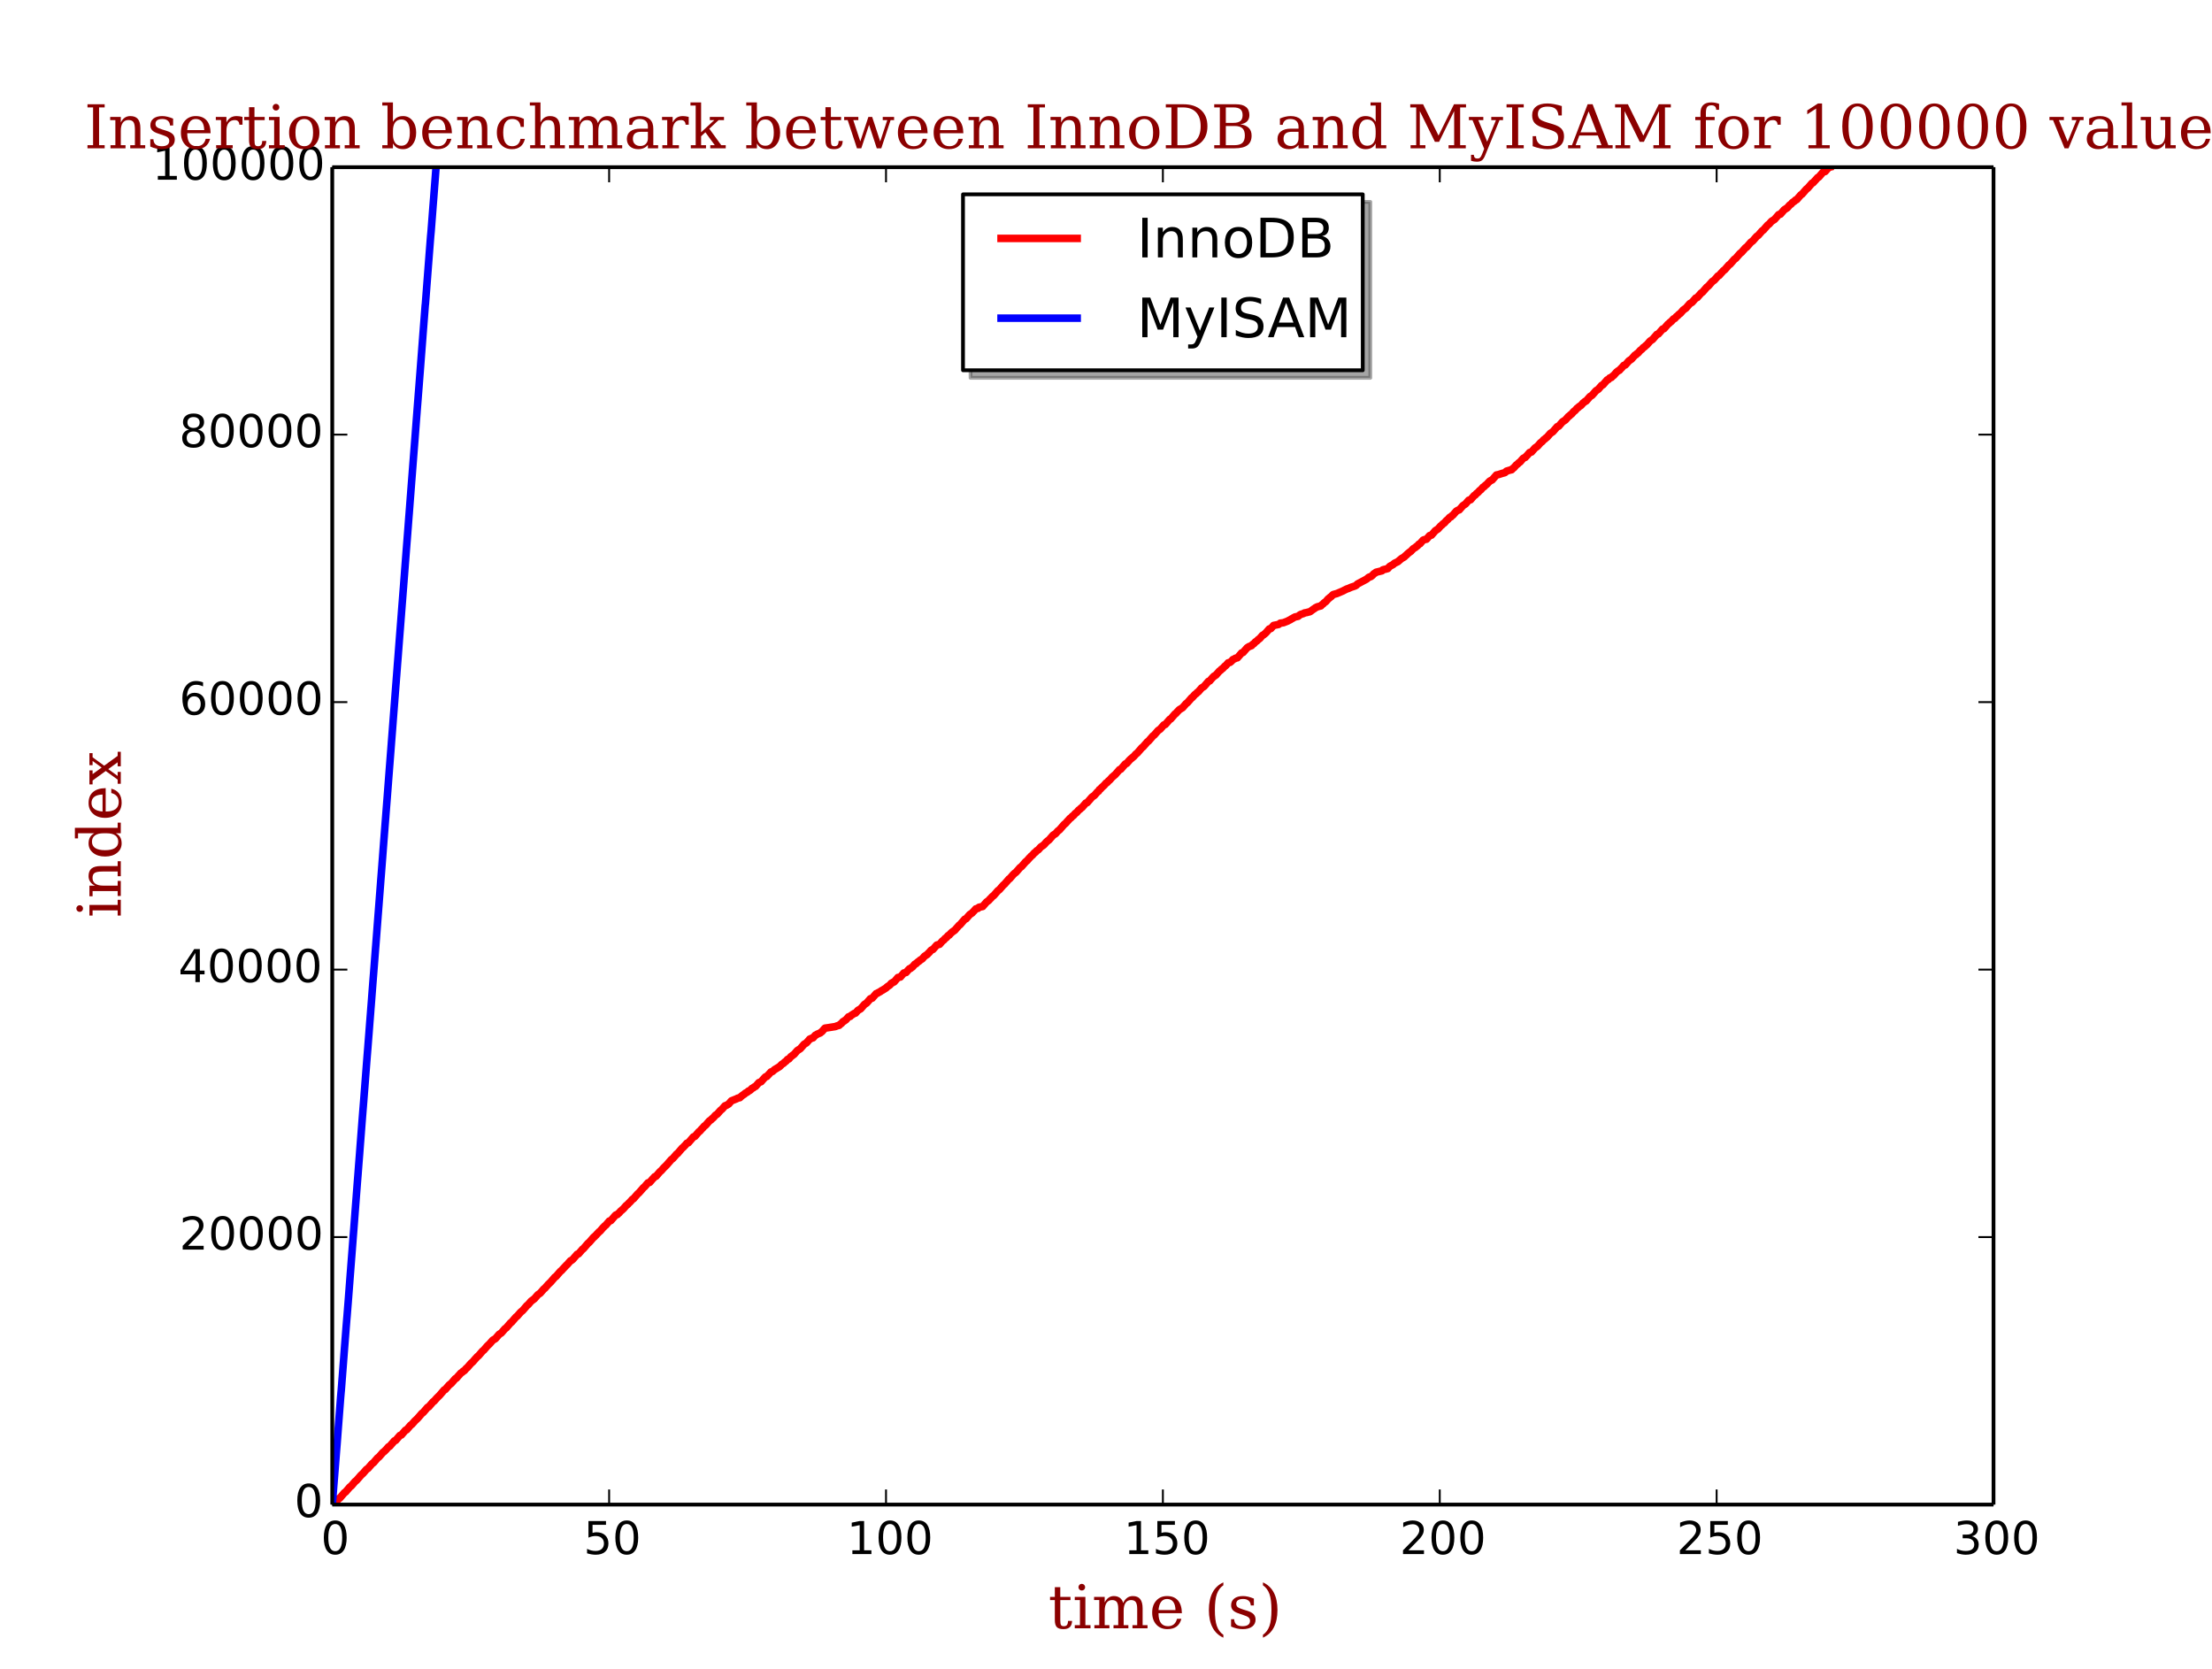 <?xml version="1.0" encoding="utf-8" standalone="no"?>
<!DOCTYPE svg PUBLIC "-//W3C//DTD SVG 1.1//EN"
  "http://www.w3.org/Graphics/SVG/1.1/DTD/svg11.dtd">
<!-- Created with matplotlib (http://matplotlib.org/) -->
<svg height="442pt" version="1.1" viewBox="0 0 586 442" width="586pt" xmlns="http://www.w3.org/2000/svg" xmlns:xlink="http://www.w3.org/1999/xlink">
 <defs>
  <style type="text/css">
*{stroke-linecap:butt;stroke-linejoin:round;}
  </style>
 </defs>
 <g id="figure_1">
  <g id="patch_1">
   <path d="
M0 442.8
L586.8 442.8
L586.8 0
L0 0
z
" style="fill:#ffffff;"/>
  </g>
  <g id="axes_1">
   <g id="patch_2">
    <path d="
M88.02 398.52
L528.12 398.52
L528.12 44.28
L88.02 44.28
z
" style="fill:#ffffff;"/>
   </g>
   <g id="line2d_1">
    <path clip-path="url(#p646b2a54c1)" d="
M88.196 398.52
L88.355 398.385
L88.6 398.268
L88.822 398.003
L88.979 397.822
L89.204 397.564
L89.421 397.337
L89.644 397.075
L89.799 396.894
L89.954 396.862
L90.084 396.735
L90.266 396.526
L90.495 396.26
L91.281 395.339
L91.523 395.222
L91.759 394.939
L91.916 394.758
L92.139 394.503
L92.32 394.294
L92.43 394.166
L92.665 393.887
L93.088 393.561
L93.313 393.291
L93.47 393.111
L93.691 392.849
L93.85 392.668
L94.071 392.409
L94.485 392.087
L94.707 391.825
L94.865 391.644
L95.087 391.386
L95.243 391.205
L95.465 390.943
L95.622 390.762
L96.187 390.248
L96.345 390.068
L96.579 389.792
L96.735 389.611
L96.846 389.48
L97.067 389.225
L97.507 388.931
L97.742 388.651
L97.922 388.442
L98.144 388.187
L98.301 388.006
L98.524 387.744
L98.976 387.404
L100.089 386.104
L100.331 385.987
L100.441 385.856
L100.651 385.622
L100.809 385.441
L101.043 385.165
L101.201 384.984
L101.423 384.729
L101.873 384.389
L102.059 384.17
L102.216 384.042
L102.375 383.862
L102.596 383.603
L102.755 383.422
L102.914 383.231
L103.228 383.096
L103.454 382.827
L103.646 382.611
L103.856 382.36
L103.99 382.225
L104.224 381.945
L104.406 381.736
L104.491 381.64
L104.822 381.527
L105.043 381.265
L105.202 381.084
L105.312 380.95
L105.47 380.769
L105.691 380.51
L105.848 380.33
L105.958 380.206
L106.337 380.092
L106.567 379.823
L107.425 378.824
L107.744 378.711
L107.979 378.431
L108.146 378.247
L108.382 377.963
L108.539 377.783
L108.76 377.521
L109.136 377.251
L109.36 376.982
L109.542 376.791
L109.652 376.663
L109.884 376.391
L110.486 375.831
L110.619 375.707
L110.841 375.445
L110.999 375.264
L111.109 375.133
L111.268 374.952
L111.489 374.694
L111.646 374.513
L111.828 374.304
L112.06 374.187
L112.284 373.925
L112.466 373.716
L112.688 373.454
L112.845 373.273
L113.068 373.011
L113.26 372.795
L113.288 372.76
L113.569 372.643
L113.751 372.434
L113.983 372.157
L114.141 371.977
L114.364 371.718
L114.545 371.509
L114.755 371.265
L114.986 371.148
L115.145 370.967
L115.366 370.709
L115.559 370.493
L115.669 370.361
L116.34 369.699
L116.475 369.568
L116.7 369.302
L116.88 369.093
L117.115 368.813
L117.273 368.633
L117.495 368.378
L117.675 368.169
L117.69 368.147
L117.979 368.031
L118.204 367.761
L118.36 367.581
L118.583 367.322
L118.765 367.113
L118.988 366.851
L119.424 366.518
L119.61 366.351
L119.769 366.171
L119.879 366.036
L120.037 365.856
L120.26 365.593
L120.441 365.384
L120.626 365.172
L120.894 365.055
L121.052 364.874
L121.275 364.612
L121.456 364.403
L121.666 364.184
L121.848 363.975
L122.069 363.712
L122.531 363.408
L122.725 363.181
L122.998 363.064
L123.219 362.806
L123.4 362.597
L123.561 362.405
L123.765 362.288
L123.989 362.023
L124.146 361.842
L124.368 361.58
L124.526 361.399
L124.755 361.134
L125.147 360.797
L125.285 360.673
L125.505 360.414
L125.662 360.234
L125.885 359.972
L126.043 359.791
L126.24 359.589
L126.397 359.408
L126.496 359.288
L126.712 359.171
L126.94 358.902
L127.18 358.629
L127.415 358.349
L127.573 358.169
L127.807 357.892
L128.185 357.588
L128.418 357.311
L128.6 357.102
L128.71 356.971
L128.932 356.713
L129.089 356.532
L129.74 355.916
L129.92 355.707
L130.142 355.448
L130.3 355.267
L130.534 354.991
L131.229 354.594
L131.451 354.339
L131.608 354.159
L131.83 353.896
L132.011 353.687
L132.234 353.425
L132.806 353.078
L133.029 352.816
L133.186 352.635
L133.296 352.504
L133.518 352.246
L133.676 352.065
L133.831 351.888
L134.076 351.771
L134.301 351.505
L134.456 351.325
L134.679 351.066
L134.836 350.885
L135.059 350.623
L135.216 350.443
L135.293 350.35
L135.508 350.234
L135.733 349.968
L135.915 349.759
L136.148 349.483
L136.305 349.302
L136.526 349.043
L136.685 348.863
L136.76 348.774
L136.988 348.657
L137.213 348.388
L137.37 348.207
L137.48 348.076
L137.701 347.821
L137.882 347.612
L138.07 347.442
L138.469 347.127
L138.579 346.992
L138.803 346.734
L138.984 346.525
L139.205 346.263
L139.364 346.082
L139.585 345.82
L139.914 345.568
L140.135 345.31
L140.292 345.129
L140.515 344.867
L140.7 344.654
L141.59 343.988
L141.7 343.857
L141.857 343.677
L142.08 343.418
L142.261 343.209
L142.484 342.947
L143.128 342.515
L143.352 342.249
L143.534 342.04
L143.767 341.764
L143.926 341.583
L144.099 341.381
L144.315 341.264
L144.539 340.999
L144.72 340.79
L144.931 340.556
L145.111 340.347
L145.221 340.219
L145.859 339.617
L146.015 339.436
L147.033 338.25
L147.275 338.133
L147.498 337.867
L147.656 337.686
L147.89 337.41
L148.048 337.229
L148.158 337.095
L148.325 336.911
L148.501 336.702
L148.71 336.585
L148.892 336.376
L149.002 336.248
L150.073 335.104
L150.234 334.987
L150.458 334.721
L150.617 334.541
L150.727 334.41
L150.907 334.218
L151.132 333.953
L151.413 333.836
L151.776 333.538
L152 333.269
L152.159 333.088
L152.392 332.812
L152.586 332.596
L152.696 332.468
L152.904 332.224
L153.281 332.1
L153.517 331.817
L153.684 331.632
L153.921 331.349
L154.079 331.168
L154.189 331.034
L154.347 330.853
L154.465 330.821
L154.592 330.694
L154.751 330.513
L154.972 330.254
L155.129 330.074
L155.352 329.812
L155.533 329.603
L155.756 329.344
L156.121 329.046
L156.343 328.788
L156.498 328.607
L156.721 328.349
L156.878 328.168
L157.101 327.906
L157.281 327.697
L157.4 327.661
L157.529 327.534
L157.711 327.325
L157.896 327.165
L158.078 326.956
L158.295 326.705
L158.443 326.581
L158.666 326.315
L159.005 326.06
L159.241 325.777
L159.423 325.568
L159.646 325.306
L159.805 325.125
L159.976 324.983
L160.133 324.803
L160.235 324.682
L160.45 324.565
L160.686 324.282
L160.843 324.101
L161.065 323.843
L161.223 323.662
L161.42 323.428
L161.815 323.311
L162.032 323.074
L162.189 322.893
L162.412 322.635
L162.567 322.454
L162.79 322.192
L162.947 322.011
L163.138 321.823
L163.546 321.703
L163.748 321.466
L163.952 321.338
L164.132 321.129
L164.355 320.867
L164.572 320.662
L164.735 320.555
L164.942 320.332
L165.109 320.212
L165.256 320.052
L165.481 319.787
L165.638 319.606
L165.862 319.347
L166.286 319.021
L166.507 318.759
L166.638 318.628
L166.816 318.479
L166.986 318.292
L167.193 318.069
L167.303 317.937
L167.46 317.757
L167.571 317.629
L167.828 317.512
L168.048 317.254
L168.206 317.073
L168.428 316.811
L168.586 316.63
L168.696 316.503
L168.918 316.244
L169.268 315.954
L169.493 315.688
L169.697 315.468
L169.921 315.206
L170.102 314.997
L170.212 314.87
L170.446 314.59
L170.76 314.345
L170.985 314.08
L171.167 313.871
L171.388 313.609
L171.547 313.428
L171.655 313.304
L172.108 313.187
L172.331 312.929
L172.512 312.72
L172.735 312.457
L172.917 312.248
L173.113 312.061
L173.272 311.88
L173.442 311.682
L173.807 311.558
L174.043 311.274
L174.225 311.065
L174.448 310.807
L174.629 310.598
L174.85 310.335
L175.179 310.084
L175.4 309.825
L175.559 309.645
L175.788 309.379
L176.496 308.688
L176.624 308.561
L176.781 308.38
L177.004 308.118
L177.184 307.909
L177.407 307.65
L177.588 307.441
L177.811 307.179
L178.261 306.839
L178.483 306.581
L178.642 306.4
L178.751 306.269
L178.896 306.102
L179.119 305.84
L179.275 305.66
L179.408 305.61
L179.545 305.479
L179.768 305.213
L179.925 305.033
L180.148 304.77
L180.33 304.561
L180.44 304.434
L180.597 304.253
L180.771 304.048
L180.975 303.931
L181.211 303.647
L181.466 303.403
L181.688 303.144
L181.87 302.935
L181.97 302.815
L182.339 302.698
L182.556 302.461
L182.738 302.252
L182.96 301.993
L183.117 301.812
L183.34 301.55
L183.52 301.341
L183.707 301.125
L184.095 301.001
L184.318 300.739
L184.499 300.53
L184.72 300.268
L184.89 300.08
L185 299.946
L185.174 299.744
L185.389 299.627
L185.614 299.358
L185.772 299.177
L185.882 299.042
L186.126 298.826
L186.236 298.695
L186.457 298.433
L186.616 298.252
L186.748 298.206
L186.883 298.082
L187.082 297.88
L187.263 297.671
L187.486 297.409
L187.666 297.2
L187.89 296.938
L188.435 296.552
L188.665 296.283
L188.914 296.116
L189.136 295.858
L189.303 295.674
L189.528 295.404
L190.026 295.085
L190.249 294.82
L190.42 294.632
L190.53 294.501
L190.688 294.32
L190.898 294.094
L191.275 293.789
L191.486 293.559
L191.668 293.35
L191.888 293.091
L192.046 292.91
L192.13 292.879
L192.463 292.765
L193.06 292.407
L193.17 292.28
L193.392 292.018
L193.538 291.851
L193.76 291.593
L195.104 291.058
L195.36 290.92
L195.444 290.87
L195.999 290.75
L196.242 290.509
L196.65 290.169
L196.829 290.045
L196.914 289.97
L197.168 289.853
L197.392 289.591
L198.011 289.262
L198.223 289.028
L198.541 288.893
L198.696 288.787
L198.858 288.663
L199.239 288.277
L199.544 288.164
L199.712 287.979
L199.864 287.88
L200.166 287.763
L200.389 287.501
L200.571 287.292
L200.681 287.161
L200.85 286.977
L200.96 286.849
L201.024 286.768
L201.302 286.651
L201.315 286.637
L201.633 286.52
L201.858 286.258
L202.038 286.049
L202.26 285.797
L202.417 285.617
L202.782 285.241
L203.149 285.128
L203.373 284.866
L203.625 284.621
L203.838 284.384
L204.045 284.161
L204.242 283.93
L204.654 283.81
L205.207 283.314
L205.587 283.084
L206.552 282.496
L206.694 282.333
L206.844 282.212
L207.066 281.95
L207.626 281.607
L207.849 281.344
L208.251 281.065
L208.472 280.806
L208.629 280.625
L208.644 280.608
L208.995 280.494
L209.219 280.229
L209.401 280.02
L209.596 279.793
L209.843 279.676
L210.025 279.467
L210.111 279.425
L210.327 279.308
L210.553 279.045
L210.735 278.836
L210.845 278.705
L211.003 278.525
L211.225 278.27
L212.018 277.763
L212.24 277.505
L212.422 277.296
L212.643 277.04
L212.8 276.86
L213.022 276.601
L213.654 276.229
L213.878 275.967
L214.035 275.786
L214.257 275.528
L214.415 275.347
L214.515 275.23
L214.827 275.113
L214.964 275.011
L215.394 274.897
L215.552 274.717
L215.774 274.458
L215.932 274.277
L215.982 274.217
L216.259 274.1
L216.431 273.952
L217.299 273.604
L217.449 273.427
L217.69 273.31
L217.914 273.045
L218.106 272.829
L218.331 272.566
L218.54 272.343
L218.598 272.326
L219.456 272.202
L221.278 271.915
L221.827 271.706
L222.314 271.585
L222.525 271.351
L222.911 271.079
L223.135 270.813
L223.305 270.625
L223.318 270.607
L223.584 270.491
L223.782 270.299
L224.04 270.182
L224.197 270.002
L224.787 269.336
L225.251 269.219
L225.46 268.989
L226.195 268.51
L226.254 268.457
L226.656 268.344
L226.877 268.085
L227.059 267.876
L227.281 267.618
L228.011 267.207
L228.121 267.076
L228.344 266.817
L228.504 266.636
L228.614 266.505
L228.807 266.289
L229.03 266.027
L229.588 265.684
L229.813 265.418
L230.005 265.202
L230.228 264.94
L230.386 264.759
L230.57 264.543
L231.082 264.38
L231.303 264.121
L231.465 263.937
L231.647 263.728
L231.868 263.47
L232.027 263.289
L232.122 263.183
L232.489 263.069
L232.577 262.963
L232.831 262.846
L232.97 262.772
L233.25 262.63
L233.42 262.464
L233.75 262.304
L233.912 262.201
L234.79 261.656
L235.012 261.397
L235.706 260.94
L235.929 260.678
L236.112 260.469
L236.136 260.437
L236.426 260.32
L236.514 260.211
L236.857 260.097
L237.019 259.913
L237.259 259.64
L237.481 259.378
L237.639 259.197
L237.861 258.939
L237.884 258.91
L238.511 258.797
L238.753 258.524
L238.863 258.393
L239.021 258.213
L239.241 257.954
L239.388 257.788
L239.451 257.713
L240.035 257.596
L240.258 257.334
L240.44 257.125
L240.661 256.867
L240.817 256.735
L240.918 256.611
L241.244 256.498
L241.442 256.289
L241.712 256.151
L241.933 255.892
L242.09 255.712
L242.385 255.372
L242.687 255.255
L242.9 255.017
L243.067 254.886
L243.254 254.713
L243.507 254.596
L243.73 254.337
L244.326 253.979
L244.55 253.714
L244.707 253.533
L244.93 253.278
L245.661 252.803
L245.884 252.541
L246.151 252.29
L246.372 252.035
L246.531 251.854
L246.641 251.726
L246.789 251.61
L247.154 251.486
L247.264 251.358
L247.486 251.103
L247.668 250.894
L247.889 250.639
L248.046 250.458
L248.196 250.313
L248.912 250.125
L249.136 249.863
L249.295 249.683
L249.515 249.424
L249.673 249.243
L249.724 249.183
L249.964 249.066
L250.188 248.804
L250.346 248.623
L250.446 248.506
L250.685 248.39
L250.91 248.124
L251.068 247.943
L251.178 247.819
L251.191 247.805
L251.461 247.688
L251.642 247.479
L251.86 247.231
L252.022 247.097
L252.227 246.863
L252.474 246.746
L252.639 246.572
L252.889 246.455
L253.112 246.193
L253.294 245.984
L253.514 245.729
L253.682 245.556
L253.907 245.29
L254.089 245.081
L254.211 245.035
L254.346 244.911
L254.567 244.652
L254.734 244.468
L254.959 244.202
L255.141 243.993
L255.362 243.735
L255.529 243.551
L255.592 243.473
L255.936 243.359
L256.156 243.101
L256.303 242.934
L256.524 242.676
L256.681 242.495
L256.904 242.243
L257.548 241.811
L257.771 241.549
L257.991 241.344
L258.211 241.085
L258.37 240.904
L258.526 240.724
L259.091 240.603
L259.25 240.423
L259.336 240.32
L260.337 240.104
L260.56 239.842
L260.742 239.633
L260.963 239.374
L261.13 239.19
L261.356 238.924
L261.905 238.538
L262.126 238.28
L262.32 238.063
L262.493 237.918
L262.65 237.738
L262.872 237.479
L263.262 237.203
L263.372 237.072
L263.593 236.817
L263.752 236.636
L263.973 236.377
L264.155 236.168
L264.377 235.913
L264.764 235.64
L264.989 235.375
L265.171 235.166
L265.392 234.907
L265.559 234.723
L265.784 234.457
L266.137 234.163
L266.359 233.905
L266.552 233.689
L266.774 233.43
L266.932 233.249
L267.152 232.991
L267.311 232.81
L267.428 232.778
L267.565 232.651
L267.789 232.385
L267.948 232.204
L268.168 231.946
L268.326 231.765
L268.474 231.591
L268.633 231.471
L268.743 231.344
L268.793 231.283
L269.008 231.166
L269.196 231
L269.353 230.819
L269.574 230.561
L269.742 230.376
L269.966 230.111
L270.125 229.93
L270.235 229.803
L270.625 229.526
L270.735 229.402
L270.956 229.14
L271.115 228.959
L271.336 228.701
L271.493 228.52
L271.716 228.265
L272.115 227.95
L272.338 227.684
L272.497 227.504
L272.718 227.245
L272.937 227.04
L273.158 226.781
L273.487 226.529
L274.052 225.881
L274.281 225.764
L274.391 225.633
L274.614 225.371
L275.111 225.052
L275.335 224.787
L275.494 224.606
L275.715 224.347
L276.411 223.89
L276.485 223.802
L276.641 223.681
L276.864 223.419
L277.022 223.239
L277.244 222.98
L277.448 222.838
L277.597 222.661
L277.842 222.544
L278.001 222.364
L278.222 222.105
L278.404 221.896
L278.626 221.641
L278.783 221.46
L279.004 221.202
L279.626 220.833
L279.848 220.578
L280.006 220.398
L280.216 220.153
L280.375 220.026
L280.703 219.774
L280.925 219.519
L281.083 219.338
L281.305 219.08
L281.486 218.871
L281.708 218.612
L281.875 218.428
L281.998 218.283
L282.22 218.166
L282.442 217.907
L282.6 217.727
L282.821 217.471
L283.052 217.238
L283.273 216.979
L283.432 216.798
L283.465 216.763
L283.7 216.646
L283.922 216.384
L284.089 216.2
L284.105 216.175
L284.346 216.058
L284.57 215.792
L284.727 215.612
L284.932 215.378
L285.18 215.261
L285.402 215.002
L285.559 214.822
L285.78 214.563
L286.135 214.326
L286.245 214.198
L286.394 214.028
L286.622 213.911
L286.845 213.646
L287.014 213.461
L287.124 213.33
L287.347 213.072
L287.506 212.891
L287.654 212.718
L288.018 212.597
L288.241 212.335
L288.422 212.126
L288.644 211.871
L288.802 211.69
L288.912 211.559
L289.071 211.379
L289.292 211.12
L289.925 210.691
L290.148 210.429
L290.306 210.249
L290.528 209.99
L290.695 209.806
L290.796 209.682
L291.031 209.565
L291.266 209.133
L291.506 209.016
L291.729 208.754
L291.876 208.587
L292.378 208.13
L292.512 208.006
L292.622 207.879
L292.844 207.624
L293.001 207.443
L293.051 207.383
L293.305 207.266
L293.529 207
L293.711 206.791
L293.734 206.766
L293.943 206.649
L294.164 206.394
L294.323 206.214
L294.433 206.086
L294.654 205.828
L295.053 205.512
L295.201 205.342
L295.408 205.222
L295.633 204.956
L295.79 204.776
L296.011 204.517
L296.178 204.333
L296.403 204.067
L296.56 203.886
L296.575 203.869
L296.913 203.748
L297.136 203.486
L297.304 203.302
L297.528 203.036
L297.687 202.856
L297.797 202.724
L297.955 202.544
L298.135 202.338
L298.479 202.214
L298.589 202.083
L298.813 201.821
L298.995 201.612
L299.218 201.354
L299.485 201.102
L299.605 200.967
L299.827 200.851
L299.937 200.719
L300.048 200.588
L300.277 200.472
L300.502 200.206
L300.669 200.022
L300.893 199.756
L301.307 199.434
L301.529 199.175
L301.69 198.991
L301.931 198.718
L302.152 198.456
L302.311 198.275
L302.532 198.017
L302.749 197.9
L302.972 197.638
L303.131 197.457
L303.241 197.326
L303.409 197.142
L303.519 197.011
L303.742 196.752
L303.901 196.571
L304.001 196.454
L304.228 196.338
L304.452 196.072
L304.609 195.891
L304.831 195.636
L304.992 195.452
L305.221 195.186
L305.443 194.928
L305.793 194.669
L306.018 194.407
L306.176 194.226
L306.398 193.968
L306.58 193.759
L306.801 193.504
L307.385 193.1
L307.608 192.841
L307.766 192.661
L307.988 192.405
L308.146 192.225
L308.328 192.016
L308.71 191.895
L308.868 191.715
L308.978 191.587
L309.2 191.332
L309.381 191.123
L309.603 190.865
L309.785 190.656
L309.873 190.553
L310.137 190.436
L310.361 190.174
L310.543 189.965
L310.765 189.706
L310.947 189.497
L311.168 189.239
L311.338 189.051
L311.441 189.03
L311.572 188.902
L311.729 188.721
L311.95 188.466
L312.169 188.261
L312.392 188.002
L313.293 187.446
L313.517 187.18
L313.711 186.964
L313.934 186.702
L314.092 186.522
L314.202 186.39
L314.569 186.125
L314.79 185.87
L314.972 185.661
L315.194 185.402
L315.352 185.221
L315.572 184.963
L315.742 184.775
L315.867 184.754
L316.049 184.545
L316.159 184.417
L316.317 184.237
L316.539 183.978
L316.929 183.702
L317.039 183.574
L317.209 183.379
L317.431 183.263
L317.652 183.004
L317.809 182.823
L318.031 182.568
L318.189 182.388
L318.299 182.26
L318.37 182.182
L318.616 182.065
L318.676 181.994
L318.923 181.877
L319.144 181.619
L319.312 181.435
L319.536 181.169
L319.718 180.96
L319.939 180.701
L320.121 180.492
L320.133 180.478
L320.473 180.361
L320.698 180.099
L320.88 179.89
L321.101 179.632
L321.258 179.451
L321.443 179.288
L321.602 179.107
L321.722 179.09
L321.855 178.959
L321.885 178.92
L322.137 178.803
L322.36 178.537
L322.518 178.356
L322.74 178.101
L322.898 177.921
L323.008 177.79
L323.375 177.524
L323.485 177.396
L323.644 177.212
L323.89 177.099
L324.072 176.89
L324.238 176.716
L324.367 176.589
L324.524 176.408
L324.64 176.376
L324.779 176.249
L325.004 175.986
L325.185 175.777
L325.37 175.561
L325.881 175.441
L326.006 175.292
L326.209 175.175
L326.434 174.913
L326.616 174.704
L326.752 174.651
L327.2 174.442
L327.264 174.36
L327.814 174.236
L328.036 173.978
L328.23 173.762
L328.452 173.5
L328.614 173.315
L328.794 173.106
L328.942 172.933
L329.319 172.812
L329.541 172.554
L329.699 172.373
L329.809 172.246
L330.032 171.991
L330.213 171.782
L330.411 171.555
L330.65 171.438
L330.817 171.293
L331.56 171.016
L331.742 170.807
L331.878 170.652
L332.105 170.535
L332.293 170.354
L332.452 170.173
L332.562 170.042
L333.025 169.738
L333.247 169.479
L333.577 169.228
L333.75 169.096
L333.932 168.887
L334.042 168.756
L334.2 168.576
L334.31 168.452
L334.447 168.292
L334.712 168.175
L334.813 168.055
L335.031 167.938
L335.141 167.807
L335.315 167.672
L335.472 167.492
L335.694 167.237
L335.852 167.056
L336.074 166.797
L336.232 166.617
L336.255 166.588
L336.696 166.475
L336.917 166.22
L337.076 166.039
L337.186 165.912
L337.394 165.667
L338.723 165.405
L338.9 165.264
L339.126 165.111
L339.166 165.062
L340.046 164.938
L340.169 164.877
L340.637 164.7
L340.755 164.651
L341.18 164.484
L341.462 164.311
L341.893 164.119
L342.065 163.96
L342.377 163.829
L342.546 163.705
L343.03 163.443
L343.12 163.411
L343.899 163.248
L344.321 162.904
L344.532 162.766
L345.42 162.476
L345.577 162.352
L346.306 162.221
L346.414 162.171
L347.045 162.026
L348.012 161.314
L348.156 161.25
L348.31 161.123
L348.48 160.981
L348.753 160.864
L348.904 160.758
L349.929 160.481
L350.149 160.233
L350.565 159.911
L350.785 159.66
L351.225 159.365
L351.446 159.107
L351.628 158.898
L351.85 158.643
L352.263 158.32
L352.42 158.143
L352.667 158.026
L352.888 157.764
L353.056 157.58
L353.218 157.474
L353.396 157.428
L354.162 157.215
L355.624 156.592
L355.884 156.475
L356.044 156.372
L356.402 156.202
L356.752 156.021
L356.779 156.004
L357.17 155.89
L357.948 155.547
L358.953 155.214
L359.101 155.139
L359.345 154.991
L359.579 154.707
L362.012 153.411
L362.185 153.269
L362.513 152.989
L362.679 152.872
L363.135 152.752
L363.298 152.617
L363.489 152.472
L363.678 152.291
L363.797 152.157
L363.992 151.944
L364.346 151.767
L364.532 151.576
L366.112 151.193
L366.332 150.938
L366.762 150.821
L366.866 150.811
L367.66 150.595
L367.883 150.332
L368.041 150.152
L368.226 149.982
L369.115 149.507
L369.339 149.245
L370.356 148.752
L370.486 148.625
L370.74 148.405
L371.17 148.044
L371.33 147.916
L372.047 147.509
L372.272 147.243
L372.602 146.992
L372.823 146.74
L373.434 146.244
L373.472 146.198
L373.724 146.081
L373.949 145.816
L374.154 145.614
L374.377 145.352
L375.024 144.973
L375.234 144.728
L375.486 144.611
L375.894 144.137
L376.184 144.02
L376.409 143.754
L376.591 143.545
L376.811 143.294
L376.957 143.127
L376.996 143.081
L377.248 142.964
L377.364 142.939
L377.901 142.826
L378.083 142.617
L378.193 142.489
L378.414 142.234
L378.596 142.025
L378.741 141.859
L379.23 141.746
L379.453 141.483
L379.62 141.299
L379.846 141.034
L380.026 140.825
L380.249 140.566
L380.981 140.091
L381.203 139.833
L381.385 139.624
L381.608 139.365
L382.008 139.05
L382.23 138.791
L382.632 138.511
L382.849 138.267
L382.985 138.118
L383.208 137.86
L383.559 137.601
L383.783 137.335
L383.94 137.155
L384.049 137.034
L384.369 136.917
L384.59 136.659
L384.941 136.4
L385.165 136.134
L385.322 135.954
L385.544 135.699
L385.702 135.518
L385.814 135.387
L386.078 135.27
L386.166 135.167
L386.582 135.054
L386.802 134.799
L386.949 134.632
L387.172 134.374
L387.331 134.193
L387.552 133.935
L388.246 133.478
L388.469 133.215
L388.626 133.035
L388.847 132.776
L389.016 132.592
L389.101 132.493
L389.579 132.376
L389.801 132.114
L389.959 131.933
L390.181 131.675
L390.348 131.49
L390.559 131.239
L390.815 131.122
L390.925 130.991
L391.148 130.732
L391.586 130.399
L391.808 130.141
L391.99 129.932
L392.028 129.886
L392.268 129.769
L392.493 129.503
L392.687 129.287
L392.797 129.156
L392.908 129.025
L393.174 128.908
L393.398 128.642
L393.797 128.327
L393.972 128.178
L394.13 127.998
L394.352 127.739
L394.498 127.619
L394.657 127.438
L394.657 127.434
L394.911 127.317
L394.963 127.25
L395.292 127.133
L395.513 126.875
L395.67 126.694
L396.432 125.815
L397.004 125.695
L397.815 125.433
L398.144 125.334
L398.591 125.217
L398.726 125.164
L398.873 125.033
L399.084 124.799
L399.975 124.53
L400.475 124.413
L400.698 124.147
L401.073 123.878
L401.296 123.612
L401.455 123.431
L401.676 123.173
L402.067 122.896
L402.29 122.641
L402.692 122.362
L402.913 122.103
L403.07 121.922
L403.525 121.398
L403.765 121.281
L403.77 121.271
L404.07 121.154
L404.271 120.916
L404.403 120.792
L404.613 120.566
L404.77 120.385
L404.993 120.126
L405.175 119.917
L405.237 119.843
L405.724 119.726
L405.834 119.599
L406.058 119.336
L406.24 119.127
L406.462 118.869
L406.654 118.653
L406.705 118.592
L406.946 118.476
L407.374 118.125
L407.511 117.976
L407.732 117.714
L407.891 117.533
L408.112 117.278
L408.515 116.998
L408.626 116.867
L408.784 116.687
L409.005 116.428
L409.258 116.311
L409.482 116.049
L409.87 115.776
L410.094 115.511
L410.276 115.302
L410.497 115.047
L410.654 114.866
L410.775 114.731
L411.021 114.614
L411.106 114.515
L411.339 114.398
L411.561 114.143
L411.728 113.959
L411.953 113.693
L412.111 113.513
L412.333 113.254
L412.525 113.038
L412.539 113.017
L412.928 112.896
L413.153 112.634
L413.333 112.425
L413.555 112.167
L413.713 111.986
L413.935 111.731
L414.703 111.238
L414.925 110.98
L415.092 110.796
L415.317 110.53
L415.498 110.321
L415.509 110.314
L415.742 110.197
L415.965 109.938
L416.389 109.612
L416.615 109.347
L416.797 109.138
L416.97 108.936
L417.209 108.819
L417.433 108.557
L417.592 108.376
L417.702 108.249
L417.834 108.1
L418.079 107.983
L418.302 107.721
L418.839 107.388
L419.06 107.129
L419.219 106.949
L419.436 106.704
L419.767 106.488
L419.904 106.325
L420.206 106.208
L420.43 105.946
L420.612 105.737
L420.722 105.61
L420.944 105.355
L421.102 105.174
L421.212 105.043
L421.771 104.699
L421.996 104.433
L422.163 104.249
L422.387 103.984
L422.569 103.775
L422.791 103.516
L423.447 103.077
L423.671 102.811
L423.828 102.63
L424.051 102.372
L424.243 102.156
L424.308 102.078
L424.61 101.961
L424.72 101.848
L424.943 101.585
L425.101 101.405
L425.211 101.277
L425.433 101.022
L425.615 100.813
L425.725 100.689
L425.775 100.625
L426.105 100.512
L426.263 100.331
L426.46 100.101
L426.885 99.984
L427.108 99.722
L427.545 99.389
L427.768 99.127
L427.927 98.946
L428.037 98.822
L428.258 98.564
L428.696 98.231
L428.71 98.21
L428.999 98.093
L429.224 97.827
L429.394 97.639
L429.579 97.473
L429.761 97.264
L429.982 97.005
L430.141 96.824
L430.165 96.793
L430.553 96.679
L430.752 96.47
L430.911 96.29
L431.134 96.031
L431.316 95.822
L431.537 95.567
L432.231 95.11
L432.455 94.844
L432.637 94.635
L432.859 94.38
L433.016 94.2
L433.114 94.086
L433.386 93.969
L433.578 93.753
L433.663 93.657
L433.908 93.541
L434.132 93.282
L434.313 93.073
L434.534 92.814
L434.936 92.535
L435.158 92.279
L435.316 92.099
L435.425 92.003
L435.671 91.886
L435.893 91.628
L436.306 91.305
L436.528 91.05
L436.686 90.87
L436.908 90.611
L437.09 90.402
L437.188 90.285
L437.43 90.168
L437.517 90.069
L437.75 89.952
L437.971 89.697
L438.153 89.488
L438.375 89.23
L438.542 89.045
L438.766 88.78
L438.948 88.571
L438.95 88.567
L439.328 88.454
L439.487 88.273
L439.708 88.018
L439.89 87.809
L440.112 87.55
L440.27 87.37
L440.451 87.164
L440.844 87.044
L441.065 86.792
L441.224 86.612
L441.445 86.353
L441.627 86.144
L441.849 85.885
L442.261 85.563
L442.46 85.329
L442.688 85.212
L443.377 84.454
L443.696 84.341
L443.878 84.132
L444.099 83.873
L444.526 83.544
L444.747 83.285
L445.149 83.005
L445.371 82.747
L445.538 82.563
L445.764 82.297
L445.946 82.088
L445.959 82.07
L446.2 81.953
L446.314 81.815
L446.567 81.698
L446.791 81.436
L446.949 81.256
L447.059 81.128
L447.279 80.869
L447.438 80.689
L447.659 80.43
L448.279 80.062
L448.503 79.8
L448.661 79.619
L448.883 79.36
L449.075 79.144
L449.25 78.939
L449.625 78.818
L449.848 78.556
L450.007 78.376
L450.228 78.121
L450.41 77.912
L450.632 77.653
L451.034 77.373
L451.255 77.118
L451.414 76.937
L451.524 76.81
L451.745 76.551
L451.927 76.342
L452.148 76.084
L452.587 75.751
L452.809 75.496
L452.967 75.315
L453.189 75.056
L453.381 74.84
L453.605 74.578
L454.188 74.174
L454.411 73.912
L454.578 73.728
L454.802 73.462
L454.961 73.282
L455.121 73.094
L455.414 72.981
L455.608 72.764
L455.718 72.633
L455.939 72.375
L456.136 72.176
L456.318 71.967
L456.539 71.712
L456.929 71.436
L457.039 71.308
L457.262 71.05
L457.444 70.841
L457.666 70.586
L457.848 70.377
L458.056 70.136
L458.301 70.019
L458.458 69.838
L458.68 69.58
L458.85 69.392
L458.96 69.264
L459.183 69.002
L459.365 68.793
L459.522 68.613
L459.78 68.496
L460.003 68.241
L460.183 68.032
L460.405 67.773
L460.566 67.589
L460.748 67.38
L460.97 67.129
L461.407 66.796
L461.63 66.533
L461.788 66.353
L462.01 66.098
L462.192 65.889
L462.302 65.761
L462.457 65.584
L462.717 65.467
L462.827 65.336
L463.048 65.081
L463.207 64.9
L463.428 64.642
L463.61 64.433
L463.832 64.174
L464.355 63.799
L464.578 63.536
L464.76 63.328
L464.98 63.069
L465.136 62.899
L465.36 62.633
L465.786 62.343
L466.009 62.081
L466.176 61.896
L466.4 61.631
L466.582 61.422
L466.804 61.163
L467.191 60.89
L467.416 60.628
L467.597 60.419
L467.819 60.161
L467.977 59.98
L468.087 59.856
L468.307 59.601
L468.698 59.325
L468.919 59.062
L469.078 58.882
L469.299 58.627
L470.116 58.109
L470.226 57.982
L470.449 57.72
L470.641 57.504
L470.864 57.242
L471.046 57.033
L471.215 56.841
L471.667 56.728
L471.891 56.466
L472.05 56.285
L472.271 56.027
L472.453 55.818
L472.675 55.562
L473.492 55.045
L473.715 54.787
L473.895 54.578
L474.117 54.323
L474.506 54.05
L474.616 53.922
L474.84 53.657
L475.45 53.239
L475.66 52.994
L475.978 52.881
L476.16 52.672
L476.382 52.413
L476.564 52.204
L476.787 51.949
L476.967 51.74
L477.129 51.556
L477.381 51.439
L477.605 51.173
L477.797 50.957
L478.02 50.695
L478.179 50.515
L478.4 50.256
L478.582 50.047
L478.597 50.029
L478.838 49.912
L479.061 49.65
L479.242 49.441
L479.464 49.183
L479.646 48.974
L479.867 48.719
L480.024 48.538
L480.063 48.495
L480.344 48.379
L480.503 48.198
L480.613 48.07
L480.784 47.868
L480.919 47.745
L481.078 47.564
L481.299 47.309
L481.481 47.1
L481.53 47.043
L481.799 46.926
L481.961 46.742
L482.153 46.526
L482.376 46.264
L482.534 46.083
L482.754 45.825
L482.913 45.644
L482.998 45.552
L483.513 45.431
L483.67 45.251
L484.464 44.34
L484.695 44.283
L484.695 44.283" style="fill:none;stroke:#ff0000;stroke-linecap:square;stroke-width:2;"/>
   </g>
   <g id="line2d_2">
    <path clip-path="url(#p646b2a54c1)" d="
M88.039 398.52
L88.149 397.075
L88.177 396.72
L88.287 395.272
L88.316 394.914
L88.426 393.447
L88.454 393.093
L88.564 391.704
L88.594 391.347
L88.704 389.94
L88.733 389.583
L88.843 388.176
L88.872 387.818
L88.982 386.409
L89.009 386.058
L89.119 384.634
L89.145 384.283
L89.255 382.933
L89.285 382.576
L89.395 381.116
L89.422 380.762
L89.532 379.313
L89.559 378.962
L89.669 377.496
L89.697 377.142
L89.807 375.71
L89.835 375.356
L89.945 373.918
L89.974 373.56
L90.084 372.118
L90.113 371.761
L90.223 370.305
L90.251 369.951
L90.361 368.7
L90.4 368.321
L90.51 366.932
L90.537 366.578
L90.647 365.112
L90.68 364.747
L90.79 363.298
L90.818 362.944
L90.928 361.495
L90.956 361.141
L91.066 359.685
L91.093 359.33
L91.203 357.889
L91.231 357.534
L91.341 356.093
L91.371 355.735
L91.481 354.293
L91.511 353.932
L91.621 352.522
L91.649 352.168
L91.759 350.751
L91.789 350.393
L91.899 349.054
L91.934 348.682
L92.044 347.29
L92.073 346.932
L92.183 345.522
L92.214 345.161
L92.324 343.726
L92.352 343.372
L92.462 341.93
L92.49 341.576
L92.6 340.134
L92.628 339.78
L92.738 338.324
L92.766 337.97
L92.876 336.539
L92.905 336.181
L93.015 334.728
L93.043 334.374
L93.153 332.957
L93.181 332.603
L93.291 331.193
L93.319 330.839
L93.429 329.397
L93.457 329.043
L93.567 327.591
L93.596 327.233
L93.706 325.844
L93.734 325.49
L93.844 324.023
L93.872 323.669
L93.982 322.185
L94.01 321.831
L94.12 320.364
L94.148 320.01
L94.258 318.582
L94.286 318.228
L94.396 316.779
L94.422 316.428
L94.532 315.004
L94.56 314.65
L94.67 313.212
L94.699 312.854
L94.809 311.455
L94.839 311.097
L94.949 309.634
L94.977 309.28
L95.087 307.835
L95.116 307.477
L95.226 306.07
L95.254 305.716
L95.364 304.25
L95.39 303.899
L95.5 302.471
L95.528 302.117
L95.638 300.668
L95.666 300.314
L95.776 298.883
L95.804 298.529
L95.914 297.083
L95.942 296.729
L96.052 295.309
L96.081 294.951
L96.191 293.566
L96.222 293.204
L96.332 291.823
L96.36 291.469
L96.47 290.03
L96.496 289.68
L96.606 288.298
L96.636 287.94
L96.746 286.481
L96.774 286.127
L96.884 284.681
L96.912 284.327
L97.022 282.903
L97.049 282.549
L97.159 281.111
L97.187 280.756
L97.297 279.347
L97.327 278.989
L97.437 277.636
L97.465 277.281
L97.575 275.85
L97.604 275.492
L97.714 274.093
L97.743 273.735
L97.853 272.29
L97.881 271.936
L97.991 270.473
L98.023 270.108
L98.133 268.709
L98.161 268.355
L98.271 266.899
L98.301 266.541
L98.411 265.124
L98.439 264.77
L98.549 263.296
L98.576 262.942
L98.687 261.514
L98.714 261.16
L98.825 259.722
L98.854 259.364
L98.964 257.986
L98.992 257.632
L99.102 256.211
L99.13 255.857
L99.24 254.415
L99.267 254.061
L99.377 252.623
L99.405 252.268
L99.515 250.855
L99.546 250.494
L99.656 249.07
L99.684 248.715
L99.794 247.274
L99.822 246.919
L99.932 245.446
L99.96 245.092
L100.07 243.671
L100.098 243.317
L100.208 241.868
L100.239 241.507
L100.349 240.061
L100.377 239.707
L100.487 238.258
L100.514 237.904
L100.624 236.498
L100.652 236.143
L100.762 234.705
L100.79 234.351
L100.9 232.884
L100.93 232.527
L101.04 231.145
L101.067 230.791
L101.178 229.339
L101.205 228.984
L101.315 227.557
L101.343 227.202
L101.453 225.739
L101.48 225.389
L101.59 223.94
L101.618 223.586
L101.728 222.144
L101.757 221.786
L101.867 220.362
L101.895 220.008
L102.005 218.57
L102.034 218.212
L102.144 216.806
L102.174 216.448
L102.284 214.995
L102.312 214.641
L102.422 213.228
L102.449 212.873
L102.559 211.481
L102.587 211.127
L102.697 209.689
L102.725 209.335
L102.835 207.889
L102.863 207.535
L102.973 206.083
L103 205.732
L103.11 204.304
L103.137 203.95
L103.247 202.54
L103.275 202.186
L103.385 200.734
L103.413 200.379
L103.523 198.962
L103.553 198.605
L103.663 197.17
L103.69 196.816
L103.801 195.374
L103.828 195.02
L103.938 193.628
L103.966 193.273
L104.076 191.817
L104.104 191.463
L104.214 190.018
L104.242 189.664
L104.352 188.229
L104.38 187.875
L104.49 186.44
L104.519 186.082
L104.629 184.623
L104.657 184.269
L104.767 182.834
L104.795 182.48
L104.905 181.066
L104.935 180.708
L105.045 179.27
L105.074 178.912
L105.184 177.453
L105.212 177.099
L105.322 175.625
L105.354 175.26
L105.464 173.847
L105.492 173.493
L105.602 172.04
L105.63 171.686
L105.74 170.237
L105.768 169.883
L105.878 168.448
L105.906 168.094
L106.016 166.709
L106.044 166.355
L106.154 164.927
L106.183 164.569
L106.293 163.138
L106.321 162.784
L106.431 161.349
L106.46 160.991
L106.57 159.56
L106.6 159.203
L106.71 157.768
L106.737 157.414
L106.847 156.007
L106.878 155.646
L106.988 154.204
L107.016 153.85
L107.126 152.419
L107.154 152.065
L107.264 150.605
L107.292 150.251
L107.402 148.809
L107.43 148.455
L107.54 147.006
L107.568 146.652
L107.678 145.235
L107.706 144.881
L107.816 143.485
L107.844 143.131
L107.954 141.707
L107.984 141.345
L108.094 139.886
L108.124 139.528
L108.234 138.061
L108.262 137.707
L108.372 136.315
L108.4 135.961
L108.51 134.519
L108.537 134.165
L108.647 132.702
L108.675 132.348
L108.785 130.934
L108.813 130.58
L108.923 129.131
L108.951 128.777
L109.061 127.339
L109.089 126.984
L109.199 125.571
L109.228 125.213
L109.338 123.768
L109.366 123.414
L109.476 122
L109.504 121.646
L109.614 120.197
L109.642 119.843
L109.752 118.433
L109.78 118.079
L109.89 116.669
L109.918 116.315
L110.028 114.866
L110.054 114.515
L110.164 113.066
L110.192 112.712
L110.302 111.267
L110.329 110.916
L110.439 109.503
L110.465 109.152
L110.575 107.71
L110.603 107.356
L110.713 105.971
L110.741 105.617
L110.851 104.193
L110.88 103.835
L110.99 102.467
L111.018 102.113
L111.128 100.657
L111.156 100.303
L111.266 98.861
L111.295 98.504
L111.405 97.044
L111.432 96.693
L111.542 95.248
L111.57 94.894
L111.68 93.459
L111.708 93.105
L111.818 91.663
L111.846 91.309
L111.956 89.86
L111.983 89.506
L112.093 88.05
L112.121 87.696
L112.231 86.264
L112.259 85.91
L112.369 84.5
L112.397 84.146
L112.507 82.712
L112.535 82.357
L112.645 80.908
L112.699 80.49
L112.809 79.059
L112.837 78.705
L112.947 77.274
L112.975 76.92
L113.085 75.471
L113.113 75.117
L113.223 73.678
L113.251 73.324
L113.361 71.875
L113.389 71.521
L113.499 70.069
L113.527 69.714
L113.637 68.305
L113.665 67.95
L113.775 66.516
L113.803 66.161
L113.913 64.759
L113.94 64.404
L114.05 62.995
L114.078 62.64
L114.188 61.5
L114.219 61.138
L114.329 59.689
L114.357 59.335
L114.467 57.883
L114.495 57.529
L114.605 56.09
L114.633 55.736
L114.743 54.287
L114.774 53.926
L114.884 52.544
L114.912 52.19
L115.022 50.738
L115.051 50.38
L115.161 48.931
L115.189 48.577
L115.299 47.153
L115.327 46.799
L115.437 45.339
L115.465 44.985
L115.52 44.283
L115.52 44.283" style="fill:none;stroke:#0000ff;stroke-linecap:square;stroke-width:2;"/>
   </g>
   <g id="matplotlib.axis_1">
    <g id="xtick_1">
     <g id="line2d_3">
      <defs>
       <path d="
M0 0
L0 -4" id="m93b0483c22" style="stroke:#000000;stroke-width:0.5;"/>
      </defs>
      <g>
       <use style="stroke:#000000;stroke-width:0.5;" x="88.02" xlink:href="#m93b0483c22" y="398.52"/>
      </g>
     </g>
     <g id="line2d_4">
      <defs>
       <path d="
M0 0
L0 4" id="m741efc42ff" style="stroke:#000000;stroke-width:0.5;"/>
      </defs>
      <g>
       <use style="stroke:#000000;stroke-width:0.5;" x="88.02" xlink:href="#m741efc42ff" y="44.28"/>
      </g>
     </g>
     <g id="text_1">
      <!-- 0 -->
      <defs>
       <path d="
M31.781 66.406
Q24.172 66.406 20.328 58.906
Q16.5 51.422 16.5 36.375
Q16.5 21.391 20.328 13.891
Q24.172 6.391 31.781 6.391
Q39.453 6.391 43.281 13.891
Q47.125 21.391 47.125 36.375
Q47.125 51.422 43.281 58.906
Q39.453 66.406 31.781 66.406
M31.781 74.219
Q44.047 74.219 50.516 64.516
Q56.984 54.828 56.984 36.375
Q56.984 17.969 50.516 8.266
Q44.047 -1.422 31.781 -1.422
Q19.531 -1.422 13.062 8.266
Q6.594 17.969 6.594 36.375
Q6.594 54.828 13.062 64.516
Q19.531 74.219 31.781 74.219" id="BitstreamVeraSans-Roman-30"/>
      </defs>
      <g transform="translate(84.997 411.638)scale(0.12 -0.12)">
       <use xlink:href="#BitstreamVeraSans-Roman-30"/>
      </g>
     </g>
    </g>
    <g id="xtick_2">
     <g id="line2d_5">
      <g>
       <use style="stroke:#000000;stroke-width:0.5;" x="161.37" xlink:href="#m93b0483c22" y="398.52"/>
      </g>
     </g>
     <g id="line2d_6">
      <g>
       <use style="stroke:#000000;stroke-width:0.5;" x="161.37" xlink:href="#m741efc42ff" y="44.28"/>
      </g>
     </g>
     <g id="text_2">
      <!-- 50 -->
      <defs>
       <path d="
M10.797 72.906
L49.516 72.906
L49.516 64.594
L19.828 64.594
L19.828 46.734
Q21.969 47.469 24.109 47.828
Q26.266 48.188 28.422 48.188
Q40.625 48.188 47.75 41.5
Q54.891 34.812 54.891 23.391
Q54.891 11.625 47.562 5.094
Q40.234 -1.422 26.906 -1.422
Q22.312 -1.422 17.547 -0.641
Q12.797 0.141 7.719 1.703
L7.719 11.625
Q12.109 9.234 16.797 8.062
Q21.484 6.891 26.703 6.891
Q35.156 6.891 40.078 11.328
Q45.016 15.766 45.016 23.391
Q45.016 31 40.078 35.438
Q35.156 39.891 26.703 39.891
Q22.75 39.891 18.812 39.016
Q14.891 38.141 10.797 36.281
z
" id="BitstreamVeraSans-Roman-35"/>
      </defs>
      <g transform="translate(154.597 411.638)scale(0.12 -0.12)">
       <use xlink:href="#BitstreamVeraSans-Roman-35"/>
       <use x="63.623" xlink:href="#BitstreamVeraSans-Roman-30"/>
      </g>
     </g>
    </g>
    <g id="xtick_3">
     <g id="line2d_7">
      <g>
       <use style="stroke:#000000;stroke-width:0.5;" x="234.72" xlink:href="#m93b0483c22" y="398.52"/>
      </g>
     </g>
     <g id="line2d_8">
      <g>
       <use style="stroke:#000000;stroke-width:0.5;" x="234.72" xlink:href="#m741efc42ff" y="44.28"/>
      </g>
     </g>
     <g id="text_3">
      <!-- 100 -->
      <defs>
       <path d="
M12.406 8.297
L28.516 8.297
L28.516 63.922
L10.984 60.406
L10.984 69.391
L28.422 72.906
L38.281 72.906
L38.281 8.297
L54.391 8.297
L54.391 0
L12.406 0
z
" id="BitstreamVeraSans-Roman-31"/>
      </defs>
      <g transform="translate(224.325 411.638)scale(0.12 -0.12)">
       <use xlink:href="#BitstreamVeraSans-Roman-31"/>
       <use x="63.623" xlink:href="#BitstreamVeraSans-Roman-30"/>
       <use x="127.246" xlink:href="#BitstreamVeraSans-Roman-30"/>
      </g>
     </g>
    </g>
    <g id="xtick_4">
     <g id="line2d_9">
      <g>
       <use style="stroke:#000000;stroke-width:0.5;" x="308.07" xlink:href="#m93b0483c22" y="398.52"/>
      </g>
     </g>
     <g id="line2d_10">
      <g>
       <use style="stroke:#000000;stroke-width:0.5;" x="308.07" xlink:href="#m741efc42ff" y="44.28"/>
      </g>
     </g>
     <g id="text_4">
      <!-- 150 -->
      <g transform="translate(297.675 411.638)scale(0.12 -0.12)">
       <use xlink:href="#BitstreamVeraSans-Roman-31"/>
       <use x="63.623" xlink:href="#BitstreamVeraSans-Roman-35"/>
       <use x="127.246" xlink:href="#BitstreamVeraSans-Roman-30"/>
      </g>
     </g>
    </g>
    <g id="xtick_5">
     <g id="line2d_11">
      <g>
       <use style="stroke:#000000;stroke-width:0.5;" x="381.42" xlink:href="#m93b0483c22" y="398.52"/>
      </g>
     </g>
     <g id="line2d_12">
      <g>
       <use style="stroke:#000000;stroke-width:0.5;" x="381.42" xlink:href="#m741efc42ff" y="44.28"/>
      </g>
     </g>
     <g id="text_5">
      <!-- 200 -->
      <defs>
       <path d="
M19.188 8.297
L53.609 8.297
L53.609 0
L7.328 0
L7.328 8.297
Q12.938 14.109 22.625 23.891
Q32.328 33.688 34.812 36.531
Q39.547 41.844 41.422 45.531
Q43.312 49.219 43.312 52.781
Q43.312 58.594 39.234 62.25
Q35.156 65.922 28.609 65.922
Q23.969 65.922 18.812 64.312
Q13.672 62.703 7.812 59.422
L7.812 69.391
Q13.766 71.781 18.938 73
Q24.125 74.219 28.422 74.219
Q39.75 74.219 46.484 68.547
Q53.219 62.891 53.219 53.422
Q53.219 48.922 51.531 44.891
Q49.859 40.875 45.406 35.406
Q44.188 33.984 37.641 27.219
Q31.109 20.453 19.188 8.297" id="BitstreamVeraSans-Roman-32"/>
      </defs>
      <g transform="translate(370.806 411.638)scale(0.12 -0.12)">
       <use xlink:href="#BitstreamVeraSans-Roman-32"/>
       <use x="63.623" xlink:href="#BitstreamVeraSans-Roman-30"/>
       <use x="127.246" xlink:href="#BitstreamVeraSans-Roman-30"/>
      </g>
     </g>
    </g>
    <g id="xtick_6">
     <g id="line2d_13">
      <g>
       <use style="stroke:#000000;stroke-width:0.5;" x="454.77" xlink:href="#m93b0483c22" y="398.52"/>
      </g>
     </g>
     <g id="line2d_14">
      <g>
       <use style="stroke:#000000;stroke-width:0.5;" x="454.77" xlink:href="#m741efc42ff" y="44.28"/>
      </g>
     </g>
     <g id="text_6">
      <!-- 250 -->
      <g transform="translate(444.156 411.638)scale(0.12 -0.12)">
       <use xlink:href="#BitstreamVeraSans-Roman-32"/>
       <use x="63.623" xlink:href="#BitstreamVeraSans-Roman-35"/>
       <use x="127.246" xlink:href="#BitstreamVeraSans-Roman-30"/>
      </g>
     </g>
    </g>
    <g id="xtick_7">
     <g id="line2d_15">
      <g>
       <use style="stroke:#000000;stroke-width:0.5;" x="528.12" xlink:href="#m93b0483c22" y="398.52"/>
      </g>
     </g>
     <g id="line2d_16">
      <g>
       <use style="stroke:#000000;stroke-width:0.5;" x="528.12" xlink:href="#m741efc42ff" y="44.28"/>
      </g>
     </g>
     <g id="text_7">
      <!-- 300 -->
      <defs>
       <path d="
M40.578 39.312
Q47.656 37.797 51.625 33
Q55.609 28.219 55.609 21.188
Q55.609 10.406 48.188 4.484
Q40.766 -1.422 27.094 -1.422
Q22.516 -1.422 17.656 -0.516
Q12.797 0.391 7.625 2.203
L7.625 11.719
Q11.719 9.328 16.594 8.109
Q21.484 6.891 26.812 6.891
Q36.078 6.891 40.938 10.547
Q45.797 14.203 45.797 21.188
Q45.797 27.641 41.281 31.266
Q36.766 34.906 28.719 34.906
L20.219 34.906
L20.219 43.016
L29.109 43.016
Q36.375 43.016 40.234 45.922
Q44.094 48.828 44.094 54.297
Q44.094 59.906 40.109 62.906
Q36.141 65.922 28.719 65.922
Q24.656 65.922 20.016 65.031
Q15.375 64.156 9.812 62.312
L9.812 71.094
Q15.438 72.656 20.344 73.438
Q25.25 74.219 29.594 74.219
Q40.828 74.219 47.359 69.109
Q53.906 64.016 53.906 55.328
Q53.906 49.266 50.438 45.094
Q46.969 40.922 40.578 39.312" id="BitstreamVeraSans-Roman-33"/>
      </defs>
      <g transform="translate(517.523 411.638)scale(0.12 -0.12)">
       <use xlink:href="#BitstreamVeraSans-Roman-33"/>
       <use x="63.623" xlink:href="#BitstreamVeraSans-Roman-30"/>
       <use x="127.246" xlink:href="#BitstreamVeraSans-Roman-30"/>
      </g>
     </g>
    </g>
    <g id="text_8">
     <!-- time (s) -->
     <defs>
      <path d="
M31.891 -15.578
Q20.016 -10.25 13.953 1.297
Q7.906 12.844 7.906 30.172
Q7.906 47.562 13.953 59.109
Q20.016 70.656 31.891 75.984
L31.891 71.188
Q24.359 66.016 21.094 56.609
Q17.828 47.219 17.828 30.172
Q17.828 13.188 21.094 3.781
Q24.359 -5.609 31.891 -10.797
z
" id="BitstreamVeraSerif-Roman-28"/>
      <path d="
M54.203 25
L15.484 25
L15.484 24.609
Q15.484 14.109 19.438 8.766
Q23.391 3.422 31.109 3.422
Q37.016 3.422 40.797 6.516
Q44.578 9.625 46.094 15.719
L53.328 15.719
Q51.172 7.172 45.375 2.875
Q39.594 -1.422 30.172 -1.422
Q18.797 -1.422 11.891 6.078
Q4.984 13.578 4.984 25.984
Q4.984 38.281 11.766 45.797
Q18.562 53.328 29.594 53.328
Q41.359 53.328 47.656 46.062
Q53.953 38.812 54.203 25
M43.609 30.172
Q43.312 39.266 39.766 43.875
Q36.234 48.484 29.594 48.484
Q23.391 48.484 19.828 43.844
Q16.266 39.203 15.484 30.172
z
" id="BitstreamVeraSerif-Roman-65"/>
      <path d="
M10.797 46.688
L2.875 46.688
L2.875 51.906
L10.797 51.906
L10.797 68.016
L19.828 68.016
L19.828 51.906
L36.719 51.906
L36.719 46.688
L19.828 46.688
L19.828 13.719
Q19.828 7.125 21.094 5.266
Q22.359 3.422 25.781 3.422
Q29.297 3.422 30.906 5.484
Q32.516 7.562 32.625 12.203
L39.406 12.203
Q39.016 5.125 35.547 1.844
Q32.078 -1.422 25 -1.422
Q17.234 -1.422 14.016 2.016
Q10.797 5.469 10.797 13.719
z
" id="BitstreamVeraSerif-Roman-74"/>
      <path d="
M5.609 2.875
L5.609 14.984
L10.797 14.984
Q10.984 9.188 14.422 6.297
Q17.875 3.422 24.609 3.422
Q30.672 3.422 33.844 5.688
Q37.016 7.953 37.016 12.312
Q37.016 15.719 34.688 17.812
Q32.375 19.922 24.906 22.312
L18.406 24.516
Q11.719 26.656 8.719 29.875
Q5.719 33.109 5.719 38.094
Q5.719 45.219 10.938 49.266
Q16.156 53.328 25.391 53.328
Q29.5 53.328 34.031 52.25
Q38.578 51.172 43.406 49.125
L43.406 37.797
L38.234 37.797
Q38.031 42.828 34.703 45.656
Q31.391 48.484 25.688 48.484
Q20.016 48.484 17.109 46.484
Q14.203 44.484 14.203 40.484
Q14.203 37.203 16.406 35.219
Q18.609 33.25 25.203 31.203
L32.328 29
Q39.703 26.703 42.938 23.266
Q46.188 19.828 46.188 14.406
Q46.188 7.031 40.547 2.797
Q34.906 -1.422 25 -1.422
Q19.969 -1.422 15.188 -0.344
Q10.406 0.734 5.609 2.875" id="BitstreamVeraSerif-Roman-73"/>
      <path d="
M7.078 -15.578
L7.078 -10.797
Q14.594 -5.609 17.891 3.781
Q21.188 13.188 21.188 30.172
Q21.188 47.219 17.891 56.609
Q14.594 66.016 7.078 71.188
L7.078 75.984
Q19 70.656 25.047 59.109
Q31.109 47.562 31.109 30.172
Q31.109 12.844 25.047 1.297
Q19 -10.25 7.078 -15.578" id="BitstreamVeraSerif-Roman-29"/>
      <path id="BitstreamVeraSerif-Roman-20"/>
      <path d="
M9.719 68.016
Q9.719 70.266 11.344 71.922
Q12.984 73.578 15.281 73.578
Q17.531 73.578 19.156 71.922
Q20.797 70.266 20.797 68.016
Q20.797 65.719 19.188 64.109
Q17.578 62.5 15.281 62.5
Q12.984 62.5 11.344 64.109
Q9.719 65.719 9.719 68.016
M21.188 5.172
L29.688 5.172
L29.688 0
L3.609 0
L3.609 5.172
L12.203 5.172
L12.203 46.688
L3.609 46.688
L3.609 51.906
L21.188 51.906
z
" id="BitstreamVeraSerif-Roman-69"/>
      <path d="
M51.812 41.797
Q54.391 47.516 58.422 50.422
Q62.453 53.328 67.828 53.328
Q75.984 53.328 79.984 48.266
Q83.984 43.219 83.984 33.016
L83.984 5.172
L92.094 5.172
L92.094 0
L67.188 0
L67.188 5.172
L75 5.172
L75 31.984
Q75 39.938 72.656 43.312
Q70.312 46.688 64.891 46.688
Q58.891 46.688 55.734 42.141
Q52.594 37.594 52.594 28.906
L52.594 5.172
L60.406 5.172
L60.406 0
L35.797 0
L35.797 5.172
L43.609 5.172
L43.609 32.328
Q43.609 40.094 41.266 43.391
Q38.922 46.688 33.5 46.688
Q27.484 46.688 24.328 42.141
Q21.188 37.594 21.188 28.906
L21.188 5.172
L29 5.172
L29 0
L4.109 0
L4.109 5.172
L12.203 5.172
L12.203 46.781
L3.609 46.781
L3.609 51.906
L21.188 51.906
L21.188 42.672
Q23.688 47.859 27.531 50.594
Q31.391 53.328 36.281 53.328
Q42.328 53.328 46.375 50.312
Q50.438 47.312 51.812 41.797" id="BitstreamVeraSerif-Roman-6d"/>
     </defs>
     <g style="fill:#8b0000;" transform="translate(277.717 431.291)scale(0.16 -0.16)">
      <use xlink:href="#BitstreamVeraSerif-Roman-74"/>
      <use x="40.186" xlink:href="#BitstreamVeraSerif-Roman-69"/>
      <use x="72.168" xlink:href="#BitstreamVeraSerif-Roman-6d"/>
      <use x="166.992" xlink:href="#BitstreamVeraSerif-Roman-65"/>
      <use x="226.172" xlink:href="#BitstreamVeraSerif-Roman-20"/>
      <use x="257.959" xlink:href="#BitstreamVeraSerif-Roman-28"/>
      <use x="296.973" xlink:href="#BitstreamVeraSerif-Roman-73"/>
      <use x="348.291" xlink:href="#BitstreamVeraSerif-Roman-29"/>
     </g>
    </g>
   </g>
   <g id="matplotlib.axis_2">
    <g id="ytick_1">
     <g id="line2d_17">
      <defs>
       <path d="
M0 0
L4 0" id="m728421d6d4" style="stroke:#000000;stroke-width:0.5;"/>
      </defs>
      <g>
       <use style="stroke:#000000;stroke-width:0.5;" x="88.02" xlink:href="#m728421d6d4" y="398.52"/>
      </g>
     </g>
     <g id="line2d_18">
      <defs>
       <path d="
M0 0
L-4 0" id="mcb0005524f" style="stroke:#000000;stroke-width:0.5;"/>
      </defs>
      <g>
       <use style="stroke:#000000;stroke-width:0.5;" x="528.12" xlink:href="#mcb0005524f" y="398.52"/>
      </g>
     </g>
     <g id="text_9">
      <!-- 0 -->
      <g transform="translate(77.973 401.831)scale(0.12 -0.12)">
       <use xlink:href="#BitstreamVeraSans-Roman-30"/>
      </g>
     </g>
    </g>
    <g id="ytick_2">
     <g id="line2d_19">
      <g>
       <use style="stroke:#000000;stroke-width:0.5;" x="88.02" xlink:href="#m728421d6d4" y="327.672"/>
      </g>
     </g>
     <g id="line2d_20">
      <g>
       <use style="stroke:#000000;stroke-width:0.5;" x="528.12" xlink:href="#mcb0005524f" y="327.672"/>
      </g>
     </g>
     <g id="text_10">
      <!-- 20000 -->
      <g transform="translate(47.521 330.983)scale(0.12 -0.12)">
       <use xlink:href="#BitstreamVeraSans-Roman-32"/>
       <use x="63.623" xlink:href="#BitstreamVeraSans-Roman-30"/>
       <use x="127.246" xlink:href="#BitstreamVeraSans-Roman-30"/>
       <use x="190.869" xlink:href="#BitstreamVeraSans-Roman-30"/>
       <use x="254.492" xlink:href="#BitstreamVeraSans-Roman-30"/>
      </g>
     </g>
    </g>
    <g id="ytick_3">
     <g id="line2d_21">
      <g>
       <use style="stroke:#000000;stroke-width:0.5;" x="88.02" xlink:href="#m728421d6d4" y="256.824"/>
      </g>
     </g>
     <g id="line2d_22">
      <g>
       <use style="stroke:#000000;stroke-width:0.5;" x="528.12" xlink:href="#mcb0005524f" y="256.824"/>
      </g>
     </g>
     <g id="text_11">
      <!-- 40000 -->
      <defs>
       <path d="
M37.797 64.312
L12.891 25.391
L37.797 25.391
z

M35.203 72.906
L47.609 72.906
L47.609 25.391
L58.016 25.391
L58.016 17.188
L47.609 17.188
L47.609 0
L37.797 0
L37.797 17.188
L4.891 17.188
L4.891 26.703
z
" id="BitstreamVeraSans-Roman-34"/>
      </defs>
      <g transform="translate(47.229 260.135)scale(0.12 -0.12)">
       <use xlink:href="#BitstreamVeraSans-Roman-34"/>
       <use x="63.623" xlink:href="#BitstreamVeraSans-Roman-30"/>
       <use x="127.246" xlink:href="#BitstreamVeraSans-Roman-30"/>
       <use x="190.869" xlink:href="#BitstreamVeraSans-Roman-30"/>
       <use x="254.492" xlink:href="#BitstreamVeraSans-Roman-30"/>
      </g>
     </g>
    </g>
    <g id="ytick_4">
     <g id="line2d_23">
      <g>
       <use style="stroke:#000000;stroke-width:0.5;" x="88.02" xlink:href="#m728421d6d4" y="185.976"/>
      </g>
     </g>
     <g id="line2d_24">
      <g>
       <use style="stroke:#000000;stroke-width:0.5;" x="528.12" xlink:href="#mcb0005524f" y="185.976"/>
      </g>
     </g>
     <g id="text_12">
      <!-- 60000 -->
      <defs>
       <path d="
M33.016 40.375
Q26.375 40.375 22.484 35.828
Q18.609 31.297 18.609 23.391
Q18.609 15.531 22.484 10.953
Q26.375 6.391 33.016 6.391
Q39.656 6.391 43.531 10.953
Q47.406 15.531 47.406 23.391
Q47.406 31.297 43.531 35.828
Q39.656 40.375 33.016 40.375
M52.594 71.297
L52.594 62.312
Q48.875 64.062 45.094 64.984
Q41.312 65.922 37.594 65.922
Q27.828 65.922 22.672 59.328
Q17.531 52.734 16.797 39.406
Q19.672 43.656 24.016 45.922
Q28.375 48.188 33.594 48.188
Q44.578 48.188 50.953 41.516
Q57.328 34.859 57.328 23.391
Q57.328 12.156 50.688 5.359
Q44.047 -1.422 33.016 -1.422
Q20.359 -1.422 13.672 8.266
Q6.984 17.969 6.984 36.375
Q6.984 53.656 15.188 63.938
Q23.391 74.219 37.203 74.219
Q40.922 74.219 44.703 73.484
Q48.484 72.75 52.594 71.297" id="BitstreamVeraSans-Roman-36"/>
      </defs>
      <g transform="translate(47.48 189.287)scale(0.12 -0.12)">
       <use xlink:href="#BitstreamVeraSans-Roman-36"/>
       <use x="63.623" xlink:href="#BitstreamVeraSans-Roman-30"/>
       <use x="127.246" xlink:href="#BitstreamVeraSans-Roman-30"/>
       <use x="190.869" xlink:href="#BitstreamVeraSans-Roman-30"/>
       <use x="254.492" xlink:href="#BitstreamVeraSans-Roman-30"/>
      </g>
     </g>
    </g>
    <g id="ytick_5">
     <g id="line2d_25">
      <g>
       <use style="stroke:#000000;stroke-width:0.5;" x="88.02" xlink:href="#m728421d6d4" y="115.128"/>
      </g>
     </g>
     <g id="line2d_26">
      <g>
       <use style="stroke:#000000;stroke-width:0.5;" x="528.12" xlink:href="#mcb0005524f" y="115.128"/>
      </g>
     </g>
     <g id="text_13">
      <!-- 80000 -->
      <defs>
       <path d="
M31.781 34.625
Q24.75 34.625 20.719 30.859
Q16.703 27.094 16.703 20.516
Q16.703 13.922 20.719 10.156
Q24.75 6.391 31.781 6.391
Q38.812 6.391 42.859 10.172
Q46.922 13.969 46.922 20.516
Q46.922 27.094 42.891 30.859
Q38.875 34.625 31.781 34.625
M21.922 38.812
Q15.578 40.375 12.031 44.719
Q8.5 49.078 8.5 55.328
Q8.5 64.062 14.719 69.141
Q20.953 74.219 31.781 74.219
Q42.672 74.219 48.875 69.141
Q55.078 64.062 55.078 55.328
Q55.078 49.078 51.531 44.719
Q48 40.375 41.703 38.812
Q48.828 37.156 52.797 32.312
Q56.781 27.484 56.781 20.516
Q56.781 9.906 50.312 4.234
Q43.844 -1.422 31.781 -1.422
Q19.734 -1.422 13.25 4.234
Q6.781 9.906 6.781 20.516
Q6.781 27.484 10.781 32.312
Q14.797 37.156 21.922 38.812
M18.312 54.391
Q18.312 48.734 21.844 45.562
Q25.391 42.391 31.781 42.391
Q38.141 42.391 41.719 45.562
Q45.312 48.734 45.312 54.391
Q45.312 60.062 41.719 63.234
Q38.141 66.406 31.781 66.406
Q25.391 66.406 21.844 63.234
Q18.312 60.062 18.312 54.391" id="BitstreamVeraSans-Roman-38"/>
      </defs>
      <g transform="translate(47.456 118.439)scale(0.12 -0.12)">
       <use xlink:href="#BitstreamVeraSans-Roman-38"/>
       <use x="63.623" xlink:href="#BitstreamVeraSans-Roman-30"/>
       <use x="127.246" xlink:href="#BitstreamVeraSans-Roman-30"/>
       <use x="190.869" xlink:href="#BitstreamVeraSans-Roman-30"/>
       <use x="254.492" xlink:href="#BitstreamVeraSans-Roman-30"/>
      </g>
     </g>
    </g>
    <g id="ytick_6">
     <g id="line2d_27">
      <g>
       <use style="stroke:#000000;stroke-width:0.5;" x="88.02" xlink:href="#m728421d6d4" y="44.28"/>
      </g>
     </g>
     <g id="line2d_28">
      <g>
       <use style="stroke:#000000;stroke-width:0.5;" x="528.12" xlink:href="#mcb0005524f" y="44.28"/>
      </g>
     </g>
     <g id="text_14">
      <!-- 100000 -->
      <g transform="translate(40.325 47.591)scale(0.12 -0.12)">
       <use xlink:href="#BitstreamVeraSans-Roman-31"/>
       <use x="63.623" xlink:href="#BitstreamVeraSans-Roman-30"/>
       <use x="127.246" xlink:href="#BitstreamVeraSans-Roman-30"/>
       <use x="190.869" xlink:href="#BitstreamVeraSans-Roman-30"/>
       <use x="254.492" xlink:href="#BitstreamVeraSans-Roman-30"/>
       <use x="318.115" xlink:href="#BitstreamVeraSans-Roman-30"/>
      </g>
     </g>
    </g>
    <g id="text_15">
     <!-- index -->
     <defs>
      <path d="
M52.484 5.172
L61.078 5.172
L61.078 0
L43.5 0
L43.5 8.109
Q40.875 3.219 36.797 0.891
Q32.719 -1.422 26.703 -1.422
Q17.141 -1.422 11.062 6.172
Q4.984 13.766 4.984 25.984
Q4.984 38.188 11.031 45.75
Q17.094 53.328 26.703 53.328
Q32.719 53.328 36.797 51
Q40.875 48.688 43.5 43.797
L43.5 70.797
L35.016 70.797
L35.016 75.984
L52.484 75.984
z

M43.5 23.391
L43.5 28.516
Q43.5 37.844 39.906 42.766
Q36.328 47.703 29.5 47.703
Q22.562 47.703 19.016 42.234
Q15.484 36.766 15.484 25.984
Q15.484 15.234 19.016 9.719
Q22.562 4.203 29.5 4.203
Q36.328 4.203 39.906 9.109
Q43.5 14.016 43.5 23.391" id="BitstreamVeraSerif-Roman-64"/>
      <path d="
M4.109 0
L4.109 5.172
L12.203 5.172
L12.203 46.688
L3.609 46.688
L3.609 51.906
L21.188 51.906
L21.188 42.672
Q23.688 47.953 27.656 50.641
Q31.641 53.328 36.922 53.328
Q45.516 53.328 49.562 48.391
Q53.609 43.453 53.609 33.016
L53.609 5.172
L61.625 5.172
L61.625 0
L36.812 0
L36.812 5.172
L44.578 5.172
L44.578 30.172
Q44.578 39.703 42.234 43.234
Q39.891 46.781 33.984 46.781
Q27.734 46.781 24.453 42.203
Q21.188 37.641 21.188 28.906
L21.188 5.172
L29 5.172
L29 0
z
" id="BitstreamVeraSerif-Roman-6e"/>
      <path d="
M29.109 31.688
L39.984 46.688
L33.016 46.688
L33.016 51.906
L52.984 51.906
L52.984 46.688
L46.094 46.688
L32.172 27.484
L48.391 5.172
L55.172 5.172
L55.172 0
L31.203 0
L31.203 5.172
L37.797 5.172
L26.516 20.703
L15.188 5.172
L21.922 5.172
L21.922 0
L2.203 0
L2.203 5.172
L9.078 5.172
L23.391 24.906
L7.625 46.688
L1.219 46.688
L1.219 51.906
L24.422 51.906
L24.422 46.688
L18.219 46.688
z
" id="BitstreamVeraSerif-Roman-78"/>
     </defs>
     <g style="fill:#8b0000;" transform="translate(31.997 243.093)rotate(-90.0)scale(0.16 -0.16)">
      <use xlink:href="#BitstreamVeraSerif-Roman-69"/>
      <use x="31.982" xlink:href="#BitstreamVeraSerif-Roman-6e"/>
      <use x="96.387" xlink:href="#BitstreamVeraSerif-Roman-64"/>
      <use x="160.4" xlink:href="#BitstreamVeraSerif-Roman-65"/>
      <use x="219.58" xlink:href="#BitstreamVeraSerif-Roman-78"/>
     </g>
    </g>
   </g>
   <g id="patch_3">
    <path d="
M88.02 44.28
L528.12 44.28" style="fill:none;stroke:#000000;"/>
   </g>
   <g id="patch_4">
    <path d="
M528.12 398.52
L528.12 44.28" style="fill:none;stroke:#000000;"/>
   </g>
   <g id="patch_5">
    <path d="
M88.02 398.52
L528.12 398.52" style="fill:none;stroke:#000000;"/>
   </g>
   <g id="patch_6">
    <path d="
M88.02 398.52
L88.02 44.28" style="fill:none;stroke:#000000;"/>
   </g>
   <g id="text_16">
    <!-- Insertion benchmark between InnoDB and MyISAM for 100000 values -->
    <defs>
     <path d="
M48 51.906
L61.281 11.375
L73 46.688
L65.484 46.688
L65.484 51.906
L84.281 51.906
L84.281 46.688
L78.516 46.688
L63.094 0
L55.609 0
L42.828 38.812
L29.984 0
L22.797 0
L7.422 46.688
L1.609 46.688
L1.609 51.906
L25.094 51.906
L25.094 46.688
L16.703 46.688
L28.328 11.375
L41.703 51.906
z
" id="BitstreamVeraSerif-Roman-77"/>
     <path d="
M24.703 0
L5.609 46.688
L-0.297 46.688
L-0.297 51.906
L23.578 51.906
L23.578 46.688
L15.281 46.688
L29.891 10.984
L44.484 46.688
L36.719 46.688
L36.719 51.906
L56.203 51.906
L56.203 46.688
L50.391 46.688
L31.297 0
z
" id="BitstreamVeraSerif-Roman-76"/>
     <path d="
M43.016 63.719
L38.281 63.719
Q38.234 67.391 36.203 69.281
Q34.188 71.188 30.328 71.188
Q25.297 71.188 23.234 68.422
Q21.188 65.672 21.188 58.594
L21.188 51.906
L35.688 51.906
L35.688 46.688
L21.188 46.688
L21.188 5.172
L32.719 5.172
L32.719 0
L3.609 0
L3.609 5.172
L12.203 5.172
L12.203 46.688
L3.609 46.688
L3.609 51.906
L12.203 51.906
L12.203 58.406
Q12.203 67.094 16.719 71.531
Q21.234 75.984 29.984 75.984
Q33.25 75.984 36.516 75.391
Q39.797 74.812 43.016 73.578
z
" id="BitstreamVeraSerif-Roman-66"/>
     <path d="
M47.797 52
L47.797 39.016
L42.625 39.016
Q42.391 42.875 40.484 44.781
Q38.578 46.688 34.906 46.688
Q28.266 46.688 24.719 42.094
Q21.188 37.5 21.188 28.906
L21.188 5.172
L31.594 5.172
L31.594 0
L4.109 0
L4.109 5.172
L12.203 5.172
L12.203 46.781
L3.609 46.781
L3.609 51.906
L21.188 51.906
L21.188 42.672
Q23.828 48.094 27.969 50.703
Q32.125 53.328 38.094 53.328
Q40.281 53.328 42.703 52.984
Q45.125 52.641 47.797 52" id="BitstreamVeraSerif-Roman-72"/>
     <path d="
M11.531 5.172
L11.531 70.797
L2.875 70.797
L2.875 75.984
L20.516 75.984
L20.516 43.797
Q23.141 48.688 27.219 51
Q31.297 53.328 37.312 53.328
Q46.875 53.328 52.922 45.75
Q58.984 38.188 58.984 25.984
Q58.984 13.766 52.922 6.172
Q46.875 -1.422 37.312 -1.422
Q31.297 -1.422 27.219 0.891
Q23.141 3.219 20.516 8.109
L20.516 0
L2.875 0
L2.875 5.172
z

M20.516 23.391
Q20.516 14.016 24.094 9.109
Q27.688 4.203 34.516 4.203
Q41.406 4.203 44.938 9.719
Q48.484 15.234 48.484 25.984
Q48.484 36.766 44.938 42.234
Q41.406 47.703 34.516 47.703
Q27.688 47.703 24.094 42.766
Q20.516 37.844 20.516 28.516
z
" id="BitstreamVeraSerif-Roman-62"/>
     <path d="
M51.422 15.578
Q49.516 7.281 44.094 2.922
Q38.672 -1.422 30.078 -1.422
Q18.75 -1.422 11.859 6.078
Q4.984 13.578 4.984 25.984
Q4.984 38.422 11.859 45.875
Q18.75 53.328 30.078 53.328
Q35.016 53.328 39.891 52.172
Q44.781 51.031 49.703 48.688
L49.703 35.406
L44.484 35.406
Q43.453 42.234 40.016 45.359
Q36.578 48.484 30.172 48.484
Q22.906 48.484 19.188 42.844
Q15.484 37.203 15.484 25.984
Q15.484 14.75 19.172 9.078
Q22.859 3.422 30.172 3.422
Q35.984 3.422 39.453 6.438
Q42.922 9.469 44.188 15.578
z
" id="BitstreamVeraSerif-Roman-63"/>
     <path d="
M5.516 0
L5.516 5.172
L14.797 5.172
L14.797 67.672
L4.984 67.672
L4.984 72.906
L26.219 72.906
L51.812 21
L77.391 72.906
L97.312 72.906
L97.312 67.672
L87.594 67.672
L87.594 5.172
L96.922 5.172
L96.922 0
L68.406 0
L68.406 5.172
L77.688 5.172
L77.688 61.531
L52.688 10.688
L45.797 10.688
L20.797 61.531
L20.797 5.172
L30.078 5.172
L30.078 0
z
" id="BitstreamVeraSerif-Roman-4d"/>
     <path d="
M31.781 3.422
Q39.266 3.422 42.969 11.625
Q46.688 19.828 46.688 36.375
Q46.688 52.984 42.969 61.188
Q39.266 69.391 31.781 69.391
Q24.312 69.391 20.594 61.188
Q16.891 52.984 16.891 36.375
Q16.891 19.828 20.594 11.625
Q24.312 3.422 31.781 3.422
M31.781 -1.422
Q19.922 -1.422 13.25 8.531
Q6.594 18.5 6.594 36.375
Q6.594 54.297 13.25 64.25
Q19.922 74.219 31.781 74.219
Q43.703 74.219 50.344 64.25
Q56.984 54.297 56.984 36.375
Q56.984 18.5 50.344 8.531
Q43.703 -1.422 31.781 -1.422" id="BitstreamVeraSerif-Roman-30"/>
     <path d="
M4.109 0
L4.109 5.172
L12.203 5.172
L12.203 70.797
L3.609 70.797
L3.609 75.984
L21.188 75.984
L21.188 42.672
Q23.688 47.953 27.656 50.641
Q31.641 53.328 36.922 53.328
Q45.516 53.328 49.562 48.391
Q53.609 43.453 53.609 33.016
L53.609 5.172
L61.625 5.172
L61.625 0
L36.812 0
L36.812 5.172
L44.578 5.172
L44.578 30.172
Q44.578 39.703 42.25 43.188
Q39.938 46.688 33.984 46.688
Q27.734 46.688 24.453 42.141
Q21.188 37.594 21.188 28.906
L21.188 5.172
L29 5.172
L29 0
z
" id="BitstreamVeraSerif-Roman-68"/>
     <path d="
M35.406 51.906
L52.203 51.906
L52.203 5.172
L60.688 5.172
L60.688 0
L43.219 0
L43.219 9.188
Q40.719 4 36.766 1.281
Q32.812 -1.422 27.594 -1.422
Q18.953 -1.422 14.875 3.484
Q10.797 8.406 10.797 18.891
L10.797 46.688
L2.688 46.688
L2.688 51.906
L19.828 51.906
L19.828 21.688
Q19.828 12.203 22.141 8.688
Q24.469 5.172 30.422 5.172
Q36.672 5.172 39.938 9.766
Q43.219 14.359 43.219 23.094
L43.219 46.688
L35.406 46.688
z
" id="BitstreamVeraSerif-Roman-75"/>
     <path d="
M21.578 -9.516
L25 -0.875
L5.609 46.688
L-0.297 46.688
L-0.297 51.906
L23.578 51.906
L23.578 46.688
L15.281 46.688
L29.891 10.984
L44.484 46.688
L36.719 46.688
L36.719 51.906
L56.203 51.906
L56.203 46.688
L50.391 46.688
L26.609 -11.719
Q24.172 -17.781 21.188 -20
Q18.219 -22.219 12.797 -22.219
Q10.5 -22.219 8.078 -21.828
Q5.672 -21.438 3.219 -20.703
L3.219 -10.797
L7.812 -10.797
Q8.109 -14.109 9.5 -15.547
Q10.891 -17 13.812 -17
Q16.5 -17 18.141 -15.5
Q19.781 -14.016 21.578 -9.516" id="BitstreamVeraSerif-Roman-79"/>
     <path d="
M30.078 3.422
Q37.312 3.422 40.984 9.125
Q44.672 14.844 44.672 25.984
Q44.672 37.109 40.984 42.797
Q37.312 48.484 30.078 48.484
Q22.859 48.484 19.172 42.797
Q15.484 37.109 15.484 25.984
Q15.484 14.844 19.188 9.125
Q22.906 3.422 30.078 3.422
M30.078 -1.422
Q18.75 -1.422 11.859 6.078
Q4.984 13.578 4.984 25.984
Q4.984 38.375 11.844 45.844
Q18.703 53.328 30.078 53.328
Q41.453 53.328 48.312 45.844
Q55.172 38.375 55.172 25.984
Q55.172 13.578 48.312 6.078
Q41.453 -1.422 30.078 -1.422" id="BitstreamVeraSerif-Roman-6f"/>
     <path d="
M14.203 0
L14.203 5.172
L26.906 5.172
L26.906 65.828
L12.203 56.297
L12.203 62.703
L29.984 74.219
L36.719 74.219
L36.719 5.172
L49.422 5.172
L49.422 0
z
" id="BitstreamVeraSerif-Roman-31"/>
     <path d="
M20.516 5.172
L29 5.172
L29 0
L2.875 0
L2.875 5.172
L11.531 5.172
L11.531 70.797
L2.875 70.797
L2.875 75.984
L20.516 75.984
z
" id="BitstreamVeraSerif-Roman-6c"/>
     <path d="
M28.609 0
L3.422 0
L3.422 5.172
L11.531 5.172
L11.531 70.797
L2.875 70.797
L2.875 75.984
L20.516 75.984
L20.516 26.516
L42.391 46.688
L34.906 46.688
L34.906 51.906
L58.406 51.906
L58.406 46.688
L49.516 46.688
L34.078 32.422
L53.812 5.172
L61.281 5.172
L61.281 0
L35.688 0
L35.688 5.172
L43.109 5.172
L27.594 26.516
L20.516 19.922
L20.516 5.172
L28.609 5.172
z
" id="BitstreamVeraSerif-Roman-6b"/>
     <path d="
M24.703 5.172
L33.984 5.172
L33.984 0
L5.516 0
L5.516 5.172
L14.797 5.172
L14.797 67.672
L5.516 67.672
L5.516 72.906
L33.984 72.906
L33.984 67.672
L24.703 67.672
z
" id="BitstreamVeraSerif-Roman-49"/>
     <path d="
M24.703 5.172
L33.797 5.172
Q48 5.172 55.594 13.281
Q63.188 21.391 63.188 36.531
Q63.188 51.656 55.609 59.656
Q48.047 67.672 33.797 67.672
L24.703 67.672
z

M5.516 0
L5.516 5.172
L14.797 5.172
L14.797 67.672
L5.516 67.672
L5.516 72.906
L34.516 72.906
Q53.375 72.906 63.891 63.281
Q74.422 53.656 74.422 36.531
Q74.422 19.344 63.875 9.672
Q53.328 0 34.516 0
z
" id="BitstreamVeraSerif-Roman-44"/>
     <path d="
M20.016 26.422
L46.781 26.422
L33.406 61.078
z

M-0.594 0
L-0.594 5.172
L5.812 5.172
L31.781 72.906
L39.984 72.906
L66.016 5.172
L73.188 5.172
L73.188 0
L46.688 0
L46.688 5.172
L54.781 5.172
L48.688 21.188
L18.016 21.188
L11.922 5.172
L19.922 5.172
L19.922 0
z
" id="BitstreamVeraSerif-Roman-41"/>
     <path d="
M24.703 5.172
L39.312 5.172
Q48.094 5.172 52.141 8.984
Q56.203 12.797 56.203 21.094
Q56.203 29.344 52.172 33.125
Q48.141 36.922 39.312 36.922
L24.703 36.922
z

M24.703 42.094
L37.109 42.094
Q45.125 42.094 48.797 45.172
Q52.484 48.25 52.484 54.891
Q52.484 61.578 48.797 64.625
Q45.125 67.672 37.109 67.672
L24.703 67.672
z

M5.516 0
L5.516 5.172
L14.797 5.172
L14.797 67.672
L5.516 67.672
L5.516 72.906
L41.5 72.906
Q52.547 72.906 58.125 68.391
Q63.719 63.875 63.719 54.891
Q63.719 48.391 59.828 44.531
Q55.953 40.672 48.484 39.797
Q57.766 38.625 62.578 33.859
Q67.391 29.109 67.391 21.094
Q67.391 10.25 60.547 5.125
Q53.719 0 39.203 0
z
" id="BitstreamVeraSerif-Roman-42"/>
     <path d="
M9.281 3.516
L9.281 20.125
L14.891 20.062
Q15.141 11.766 19.703 7.781
Q24.266 3.812 33.594 3.812
Q42.281 3.812 46.844 7.25
Q51.422 10.688 51.422 17.281
Q51.422 22.562 48.656 25.391
Q45.906 28.219 37.016 30.906
L27.391 33.797
Q16.938 36.969 12.672 41.703
Q8.406 46.438 8.406 54.688
Q8.406 63.969 14.984 69.094
Q21.578 74.219 33.5 74.219
Q38.578 74.219 44.625 73.109
Q50.688 72.016 57.516 69.922
L57.516 54.391
L52 54.391
Q51.172 62.109 46.844 65.547
Q42.531 69 33.688 69
Q25.984 69 21.953 65.844
Q17.922 62.703 17.922 56.688
Q17.922 51.469 20.938 48.484
Q23.969 45.516 33.797 42.578
L42.828 39.891
Q52.734 36.922 56.953 32.297
Q61.188 27.688 61.188 19.922
Q61.188 9.328 54.391 3.953
Q47.609 -1.422 34.188 -1.422
Q28.172 -1.422 21.938 -0.188
Q15.719 1.031 9.281 3.516" id="BitstreamVeraSerif-Roman-53"/>
     <path d="
M39.797 16.312
L39.797 27.297
L28.219 27.297
Q21.531 27.297 18.25 24.406
Q14.984 21.531 14.984 15.578
Q14.984 10.156 18.297 6.984
Q21.625 3.812 27.297 3.812
Q32.906 3.812 36.344 7.281
Q39.797 10.75 39.797 16.312
M48.781 32.422
L48.781 5.172
L56.781 5.172
L56.781 0
L39.797 0
L39.797 5.609
Q36.812 2 32.906 0.281
Q29 -1.422 23.781 -1.422
Q15.141 -1.422 10.062 3.172
Q4.984 7.766 4.984 15.578
Q4.984 23.641 10.797 28.078
Q16.609 32.516 27.203 32.516
L39.797 32.516
L39.797 36.078
Q39.797 42 36.203 45.234
Q32.625 48.484 26.125 48.484
Q20.75 48.484 17.578 46.047
Q14.406 43.609 13.625 38.812
L8.984 38.812
L8.984 49.312
Q13.672 51.312 18.094 52.312
Q22.516 53.328 26.703 53.328
Q37.5 53.328 43.141 47.969
Q48.781 42.625 48.781 32.422" id="BitstreamVeraSerif-Roman-61"/>
    </defs>
    <g style="fill:#8b0000;" transform="translate(22.291 39.28)scale(0.16 -0.16)">
     <use xlink:href="#BitstreamVeraSerif-Roman-49"/>
     <use x="39.502" xlink:href="#BitstreamVeraSerif-Roman-6e"/>
     <use x="103.906" xlink:href="#BitstreamVeraSerif-Roman-73"/>
     <use x="155.225" xlink:href="#BitstreamVeraSerif-Roman-65"/>
     <use x="214.404" xlink:href="#BitstreamVeraSerif-Roman-72"/>
     <use x="262.207" xlink:href="#BitstreamVeraSerif-Roman-74"/>
     <use x="302.393" xlink:href="#BitstreamVeraSerif-Roman-69"/>
     <use x="334.375" xlink:href="#BitstreamVeraSerif-Roman-6f"/>
     <use x="394.58" xlink:href="#BitstreamVeraSerif-Roman-6e"/>
     <use x="458.984" xlink:href="#BitstreamVeraSerif-Roman-20"/>
     <use x="490.771" xlink:href="#BitstreamVeraSerif-Roman-62"/>
     <use x="554.785" xlink:href="#BitstreamVeraSerif-Roman-65"/>
     <use x="613.965" xlink:href="#BitstreamVeraSerif-Roman-6e"/>
     <use x="678.369" xlink:href="#BitstreamVeraSerif-Roman-63"/>
     <use x="734.375" xlink:href="#BitstreamVeraSerif-Roman-68"/>
     <use x="798.779" xlink:href="#BitstreamVeraSerif-Roman-6d"/>
     <use x="893.604" xlink:href="#BitstreamVeraSerif-Roman-61"/>
     <use x="953.223" xlink:href="#BitstreamVeraSerif-Roman-72"/>
     <use x="1001.025" xlink:href="#BitstreamVeraSerif-Roman-6b"/>
     <use x="1061.621" xlink:href="#BitstreamVeraSerif-Roman-20"/>
     <use x="1093.408" xlink:href="#BitstreamVeraSerif-Roman-62"/>
     <use x="1157.422" xlink:href="#BitstreamVeraSerif-Roman-65"/>
     <use x="1216.602" xlink:href="#BitstreamVeraSerif-Roman-74"/>
     <use x="1256.787" xlink:href="#BitstreamVeraSerif-Roman-77"/>
     <use x="1342.383" xlink:href="#BitstreamVeraSerif-Roman-65"/>
     <use x="1401.562" xlink:href="#BitstreamVeraSerif-Roman-65"/>
     <use x="1460.742" xlink:href="#BitstreamVeraSerif-Roman-6e"/>
     <use x="1525.146" xlink:href="#BitstreamVeraSerif-Roman-20"/>
     <use x="1556.934" xlink:href="#BitstreamVeraSerif-Roman-49"/>
     <use x="1596.436" xlink:href="#BitstreamVeraSerif-Roman-6e"/>
     <use x="1660.84" xlink:href="#BitstreamVeraSerif-Roman-6e"/>
     <use x="1725.244" xlink:href="#BitstreamVeraSerif-Roman-6f"/>
     <use x="1785.449" xlink:href="#BitstreamVeraSerif-Roman-44"/>
     <use x="1865.625" xlink:href="#BitstreamVeraSerif-Roman-42"/>
     <use x="1939.111" xlink:href="#BitstreamVeraSerif-Roman-20"/>
     <use x="1970.898" xlink:href="#BitstreamVeraSerif-Roman-61"/>
     <use x="2030.518" xlink:href="#BitstreamVeraSerif-Roman-6e"/>
     <use x="2094.922" xlink:href="#BitstreamVeraSerif-Roman-64"/>
     <use x="2158.936" xlink:href="#BitstreamVeraSerif-Roman-20"/>
     <use x="2190.723" xlink:href="#BitstreamVeraSerif-Roman-4d"/>
     <use x="2293.115" xlink:href="#BitstreamVeraSerif-Roman-79"/>
     <use x="2349.609" xlink:href="#BitstreamVeraSerif-Roman-49"/>
     <use x="2389.111" xlink:href="#BitstreamVeraSerif-Roman-53"/>
     <use x="2457.617" xlink:href="#BitstreamVeraSerif-Roman-41"/>
     <use x="2529.834" xlink:href="#BitstreamVeraSerif-Roman-4d"/>
     <use x="2632.227" xlink:href="#BitstreamVeraSerif-Roman-20"/>
     <use x="2664.014" xlink:href="#BitstreamVeraSerif-Roman-66"/>
     <use x="2701.025" xlink:href="#BitstreamVeraSerif-Roman-6f"/>
     <use x="2761.23" xlink:href="#BitstreamVeraSerif-Roman-72"/>
     <use x="2809.033" xlink:href="#BitstreamVeraSerif-Roman-20"/>
     <use x="2840.82" xlink:href="#BitstreamVeraSerif-Roman-31"/>
     <use x="2904.443" xlink:href="#BitstreamVeraSerif-Roman-30"/>
     <use x="2968.066" xlink:href="#BitstreamVeraSerif-Roman-30"/>
     <use x="3031.689" xlink:href="#BitstreamVeraSerif-Roman-30"/>
     <use x="3095.312" xlink:href="#BitstreamVeraSerif-Roman-30"/>
     <use x="3158.936" xlink:href="#BitstreamVeraSerif-Roman-30"/>
     <use x="3222.559" xlink:href="#BitstreamVeraSerif-Roman-20"/>
     <use x="3254.346" xlink:href="#BitstreamVeraSerif-Roman-76"/>
     <use x="3310.84" xlink:href="#BitstreamVeraSerif-Roman-61"/>
     <use x="3370.459" xlink:href="#BitstreamVeraSerif-Roman-6c"/>
     <use x="3402.441" xlink:href="#BitstreamVeraSerif-Roman-75"/>
     <use x="3466.846" xlink:href="#BitstreamVeraSerif-Roman-65"/>
     <use x="3526.025" xlink:href="#BitstreamVeraSerif-Roman-73"/>
    </g>
   </g>
   <g id="legend_1">
    <g id="patch_7">
     <path d="
M257.119 100.073
L363.022 100.073
L363.022 53.48
L257.119 53.48
L257.119 100.073
z
" style="fill:#4c4c4c;opacity:0.5;stroke:#4c4c4c;"/>
    </g>
    <g id="patch_8">
     <path d="
M255.119 98.073
L361.022 98.073
L361.022 51.48
L255.119 51.48
L255.119 98.073
z
" style="fill:#ffffff;stroke:#000000;"/>
    </g>
    <g id="line2d_29">
     <path d="
M265.199 63.142
L285.359 63.142" style="fill:none;stroke:#ff0000;stroke-linecap:square;stroke-width:2;"/>
    </g>
    <g id="line2d_30"/>
    <g id="text_17">
     <!-- InnoDB -->
     <defs>
      <path d="
M54.891 33.016
L54.891 0
L45.906 0
L45.906 32.719
Q45.906 40.484 42.875 44.328
Q39.844 48.188 33.797 48.188
Q26.516 48.188 22.312 43.547
Q18.109 38.922 18.109 30.906
L18.109 0
L9.078 0
L9.078 54.688
L18.109 54.688
L18.109 46.188
Q21.344 51.125 25.703 53.562
Q30.078 56 35.797 56
Q45.219 56 50.047 50.172
Q54.891 44.344 54.891 33.016" id="BitstreamVeraSans-Roman-6e"/>
      <path d="
M19.672 64.797
L19.672 8.109
L31.594 8.109
Q46.688 8.109 53.688 14.938
Q60.688 21.781 60.688 36.531
Q60.688 51.172 53.688 57.984
Q46.688 64.797 31.594 64.797
z

M9.812 72.906
L30.078 72.906
Q51.266 72.906 61.172 64.094
Q71.094 55.281 71.094 36.531
Q71.094 17.672 61.125 8.828
Q51.172 0 30.078 0
L9.812 0
z
" id="BitstreamVeraSans-Roman-44"/>
      <path d="
M30.609 48.391
Q23.391 48.391 19.188 42.75
Q14.984 37.109 14.984 27.297
Q14.984 17.484 19.156 11.844
Q23.344 6.203 30.609 6.203
Q37.797 6.203 41.984 11.859
Q46.188 17.531 46.188 27.297
Q46.188 37.016 41.984 42.703
Q37.797 48.391 30.609 48.391
M30.609 56
Q42.328 56 49.016 48.375
Q55.719 40.766 55.719 27.297
Q55.719 13.875 49.016 6.219
Q42.328 -1.422 30.609 -1.422
Q18.844 -1.422 12.172 6.219
Q5.516 13.875 5.516 27.297
Q5.516 40.766 12.172 48.375
Q18.844 56 30.609 56" id="BitstreamVeraSans-Roman-6f"/>
      <path d="
M19.672 34.812
L19.672 8.109
L35.5 8.109
Q43.453 8.109 47.281 11.406
Q51.125 14.703 51.125 21.484
Q51.125 28.328 47.281 31.562
Q43.453 34.812 35.5 34.812
z

M19.672 64.797
L19.672 42.828
L34.281 42.828
Q41.5 42.828 45.031 45.531
Q48.578 48.25 48.578 53.812
Q48.578 59.328 45.031 62.062
Q41.5 64.797 34.281 64.797
z

M9.812 72.906
L35.016 72.906
Q46.297 72.906 52.391 68.219
Q58.5 63.531 58.5 54.891
Q58.5 48.188 55.375 44.234
Q52.25 40.281 46.188 39.312
Q53.469 37.75 57.5 32.781
Q61.531 27.828 61.531 20.406
Q61.531 10.641 54.891 5.312
Q48.25 0 35.984 0
L9.812 0
z
" id="BitstreamVeraSans-Roman-42"/>
      <path d="
M9.812 72.906
L19.672 72.906
L19.672 0
L9.812 0
z
" id="BitstreamVeraSans-Roman-49"/>
     </defs>
     <g transform="translate(301.199 68.182)scale(0.144 -0.144)">
      <use xlink:href="#BitstreamVeraSans-Roman-49"/>
      <use x="29.492" xlink:href="#BitstreamVeraSans-Roman-6e"/>
      <use x="92.871" xlink:href="#BitstreamVeraSans-Roman-6e"/>
      <use x="156.25" xlink:href="#BitstreamVeraSans-Roman-6f"/>
      <use x="217.432" xlink:href="#BitstreamVeraSans-Roman-44"/>
      <use x="294.434" xlink:href="#BitstreamVeraSans-Roman-42"/>
     </g>
    </g>
    <g id="line2d_31">
     <path d="
M265.199 84.278
L285.359 84.278" style="fill:none;stroke:#0000ff;stroke-linecap:square;stroke-width:2;"/>
    </g>
    <g id="line2d_32"/>
    <g id="text_18">
     <!-- MyISAM -->
     <defs>
      <path d="
M9.812 72.906
L24.516 72.906
L43.109 23.297
L61.812 72.906
L76.516 72.906
L76.516 0
L66.891 0
L66.891 64.016
L48.094 14.016
L38.188 14.016
L19.391 64.016
L19.391 0
L9.812 0
z
" id="BitstreamVeraSans-Roman-4d"/>
      <path d="
M34.188 63.188
L20.797 26.906
L47.609 26.906
z

M28.609 72.906
L39.797 72.906
L67.578 0
L57.328 0
L50.688 18.703
L17.828 18.703
L11.188 0
L0.781 0
z
" id="BitstreamVeraSans-Roman-41"/>
      <path d="
M53.516 70.516
L53.516 60.891
Q47.906 63.578 42.922 64.891
Q37.938 66.219 33.297 66.219
Q25.25 66.219 20.875 63.094
Q16.5 59.969 16.5 54.203
Q16.5 49.359 19.406 46.891
Q22.312 44.438 30.422 42.922
L36.375 41.703
Q47.406 39.594 52.656 34.297
Q57.906 29 57.906 20.125
Q57.906 9.516 50.797 4.047
Q43.703 -1.422 29.984 -1.422
Q24.812 -1.422 18.969 -0.25
Q13.141 0.922 6.891 3.219
L6.891 13.375
Q12.891 10.016 18.656 8.297
Q24.422 6.594 29.984 6.594
Q38.422 6.594 43.016 9.906
Q47.609 13.234 47.609 19.391
Q47.609 24.75 44.312 27.781
Q41.016 30.812 33.5 32.328
L27.484 33.5
Q16.453 35.688 11.516 40.375
Q6.594 45.062 6.594 53.422
Q6.594 63.094 13.406 68.656
Q20.219 74.219 32.172 74.219
Q37.312 74.219 42.625 73.281
Q47.953 72.359 53.516 70.516" id="BitstreamVeraSans-Roman-53"/>
      <path d="
M32.172 -5.078
Q28.375 -14.844 24.75 -17.812
Q21.141 -20.797 15.094 -20.797
L7.906 -20.797
L7.906 -13.281
L13.188 -13.281
Q16.891 -13.281 18.938 -11.516
Q21 -9.766 23.484 -3.219
L25.094 0.875
L2.984 54.688
L12.5 54.688
L29.594 11.922
L46.688 54.688
L56.203 54.688
z
" id="BitstreamVeraSans-Roman-79"/>
     </defs>
     <g transform="translate(301.199 89.318)scale(0.144 -0.144)">
      <use xlink:href="#BitstreamVeraSans-Roman-4d"/>
      <use x="86.279" xlink:href="#BitstreamVeraSans-Roman-79"/>
      <use x="145.459" xlink:href="#BitstreamVeraSans-Roman-49"/>
      <use x="174.951" xlink:href="#BitstreamVeraSans-Roman-53"/>
      <use x="240.303" xlink:href="#BitstreamVeraSans-Roman-41"/>
      <use x="308.711" xlink:href="#BitstreamVeraSans-Roman-4d"/>
     </g>
    </g>
   </g>
  </g>
 </g>
 <defs>
  <clipPath id="p646b2a54c1">
   <rect height="354.24" width="440.1" x="88.02" y="44.28"/>
  </clipPath>
 </defs>
</svg>
